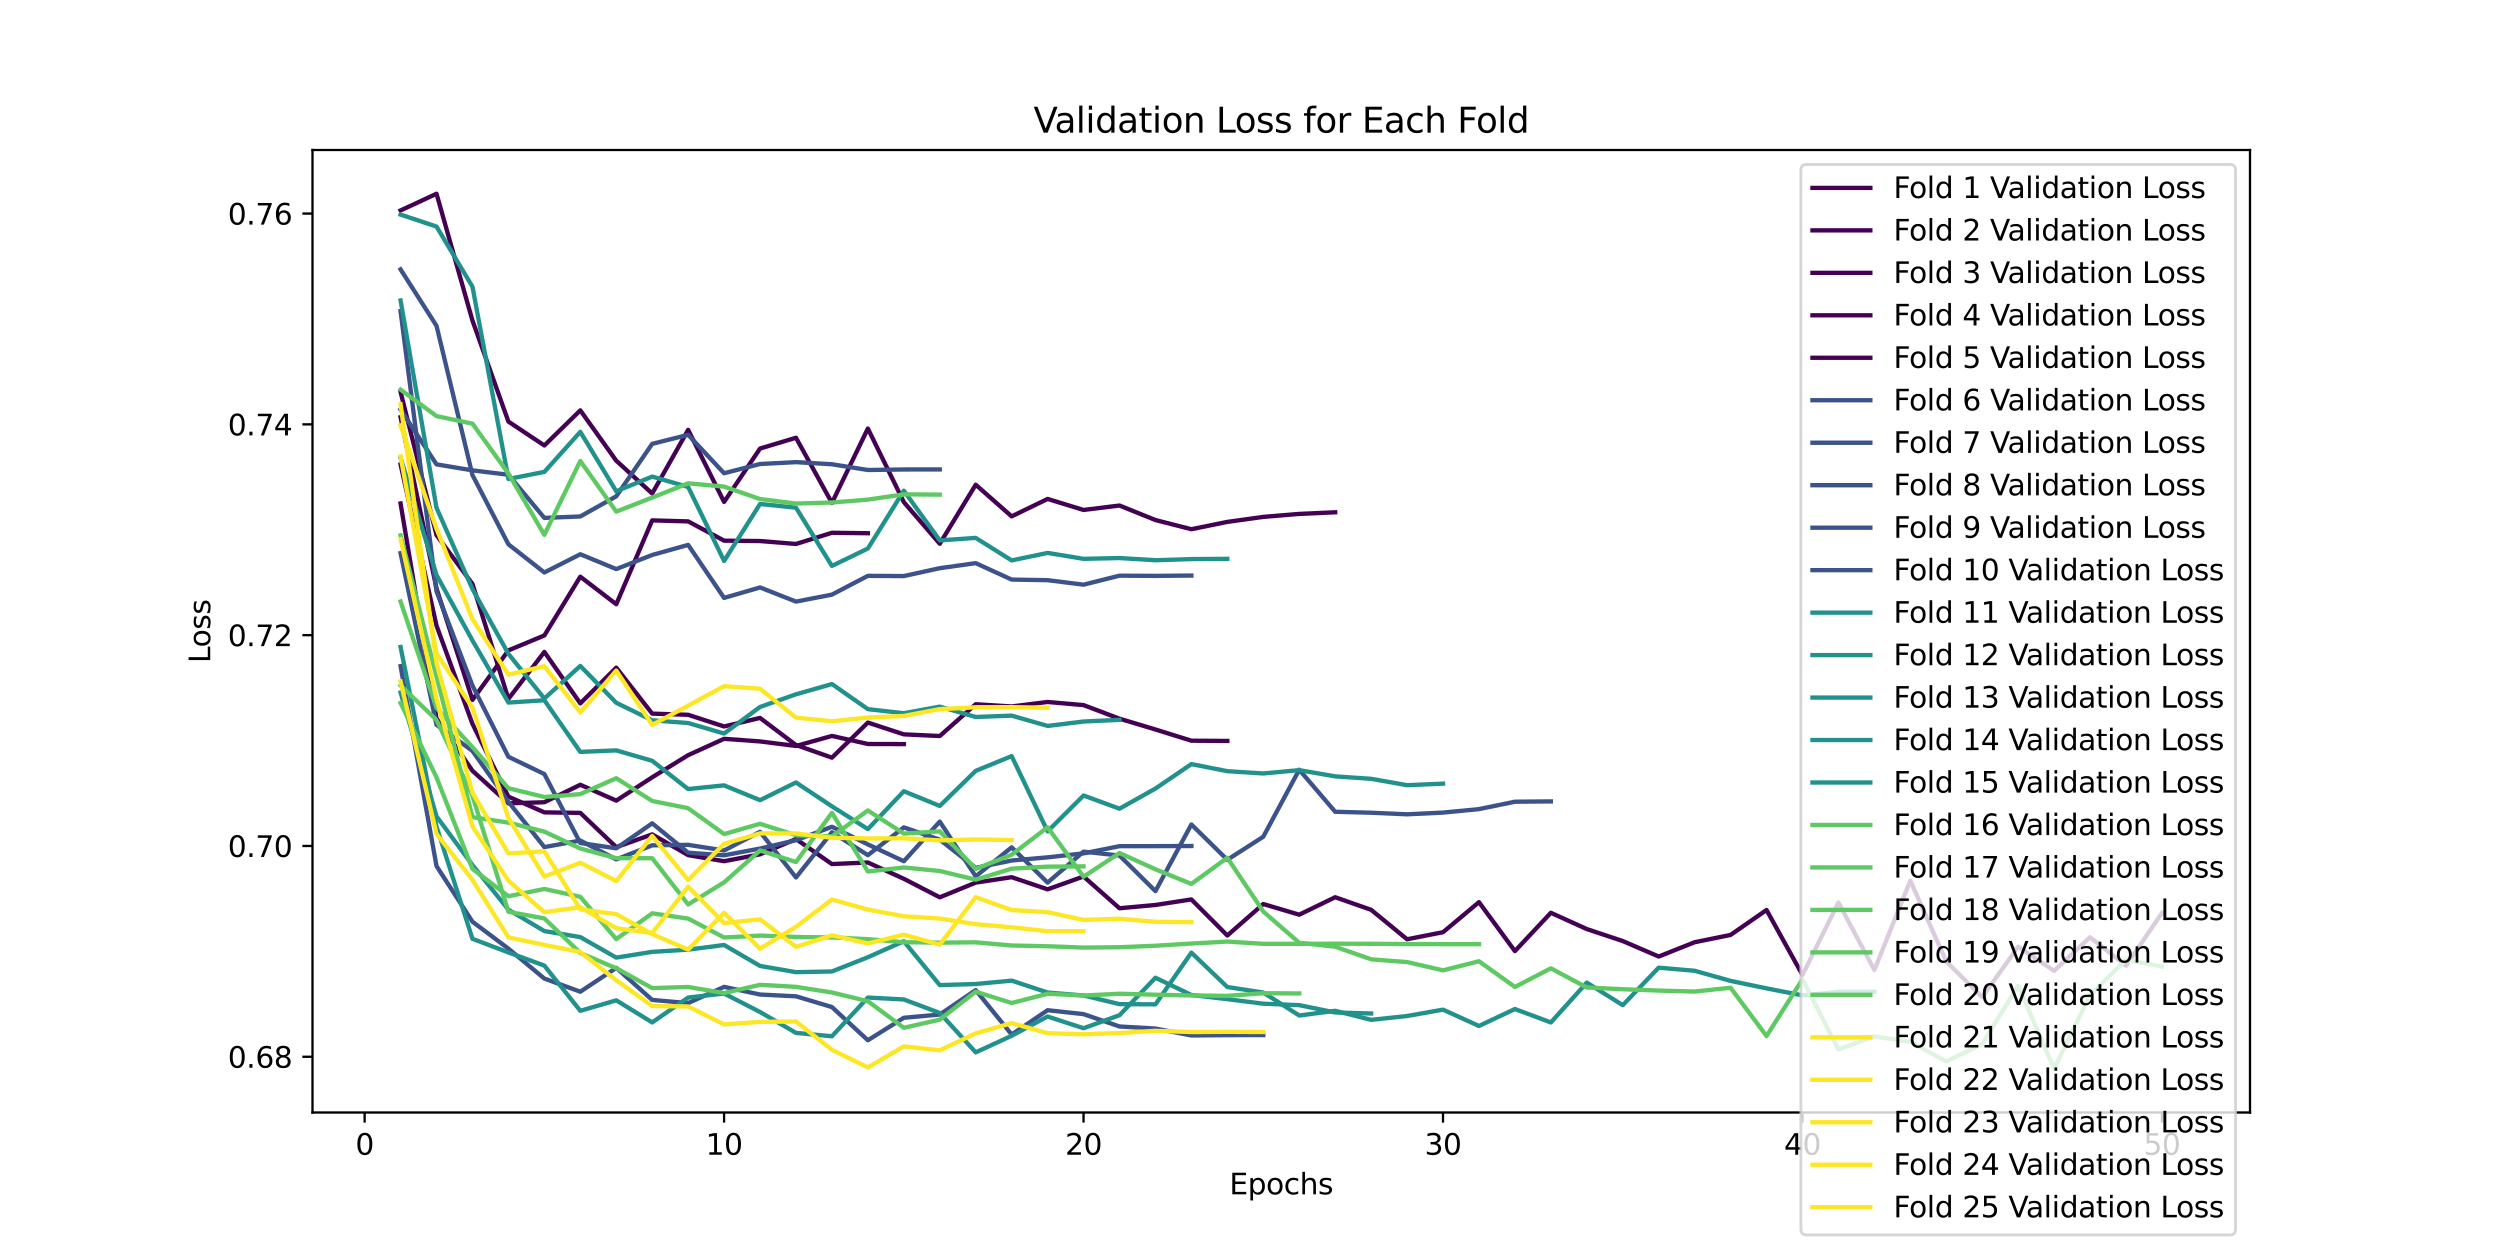 <?xml version="1.0" encoding="utf-8" standalone="no"?>
<!DOCTYPE svg PUBLIC "-//W3C//DTD SVG 1.1//EN"
  "http://www.w3.org/Graphics/SVG/1.1/DTD/svg11.dtd">
<svg xmlns:xlink="http://www.w3.org/1999/xlink" width="864pt" height="432pt" viewBox="0 0 864 432" xmlns="http://www.w3.org/2000/svg" version="1.1">
 <defs>
  <style type="text/css">*{stroke-linejoin: round; stroke-linecap: butt}</style>
 </defs>
 <g id="figure_1">
  <g id="patch_1">
   <path d="M 0 432 
L 864 432 
L 864 0 
L 0 0 
z
" style="fill: #ffffff"/>
  </g>
  <g id="axes_1">
   <g id="patch_2">
    <path d="M 108 384.48 
L 777.6 384.48 
L 777.6 51.84 
L 108 51.84 
z
" style="fill: #ffffff"/>
   </g>
   <g id="matplotlib.axis_1">
    <g id="xtick_1">
     <g id="line2d_1">
      <defs>
       <path id="m14c362b244" d="M 0 0 
L 0 3.5 
" style="stroke: #000000; stroke-width: 0.8"/>
      </defs>
      <g>
       <use xlink:href="#m14c362b244" x="126.013" y="384.48" style="stroke: #000000; stroke-width: 0.8"/>
      </g>
     </g>
     <g id="text_1">
      <!-- 0 -->
      <g transform="translate(122.832 399.078) scale(0.1 -0.1)">
       <defs>
        <path id="DejaVuSans-30" d="M 2034 4250 
Q 1547 4250 1301 3770 
Q 1056 3291 1056 2328 
Q 1056 1369 1301 889 
Q 1547 409 2034 409 
Q 2525 409 2770 889 
Q 3016 1369 3016 2328 
Q 3016 3291 2770 3770 
Q 2525 4250 2034 4250 
z
M 2034 4750 
Q 2819 4750 3233 4129 
Q 3647 3509 3647 2328 
Q 3647 1150 3233 529 
Q 2819 -91 2034 -91 
Q 1250 -91 836 529 
Q 422 1150 422 2328 
Q 422 3509 836 4129 
Q 1250 4750 2034 4750 
z
" transform="scale(0.016)"/>
       </defs>
       <use xlink:href="#DejaVuSans-30"/>
      </g>
     </g>
    </g>
    <g id="xtick_2">
     <g id="line2d_2">
      <g>
       <use xlink:href="#m14c362b244" x="250.243" y="384.48" style="stroke: #000000; stroke-width: 0.8"/>
      </g>
     </g>
     <g id="text_2">
      <!-- 10 -->
      <g transform="translate(243.881 399.078) scale(0.1 -0.1)">
       <defs>
        <path id="DejaVuSans-31" d="M 794 531 
L 1825 531 
L 1825 4091 
L 703 3866 
L 703 4441 
L 1819 4666 
L 2450 4666 
L 2450 531 
L 3481 531 
L 3481 0 
L 794 0 
L 794 531 
z
" transform="scale(0.016)"/>
       </defs>
       <use xlink:href="#DejaVuSans-31"/>
       <use xlink:href="#DejaVuSans-30" transform="translate(63.623 0)"/>
      </g>
     </g>
    </g>
    <g id="xtick_3">
     <g id="line2d_3">
      <g>
       <use xlink:href="#m14c362b244" x="374.473" y="384.48" style="stroke: #000000; stroke-width: 0.8"/>
      </g>
     </g>
     <g id="text_3">
      <!-- 20 -->
      <g transform="translate(368.111 399.078) scale(0.1 -0.1)">
       <defs>
        <path id="DejaVuSans-32" d="M 1228 531 
L 3431 531 
L 3431 0 
L 469 0 
L 469 531 
Q 828 903 1448 1529 
Q 2069 2156 2228 2338 
Q 2531 2678 2651 2914 
Q 2772 3150 2772 3378 
Q 2772 3750 2511 3984 
Q 2250 4219 1831 4219 
Q 1534 4219 1204 4116 
Q 875 4013 500 3803 
L 500 4441 
Q 881 4594 1212 4672 
Q 1544 4750 1819 4750 
Q 2544 4750 2975 4387 
Q 3406 4025 3406 3419 
Q 3406 3131 3298 2873 
Q 3191 2616 2906 2266 
Q 2828 2175 2409 1742 
Q 1991 1309 1228 531 
z
" transform="scale(0.016)"/>
       </defs>
       <use xlink:href="#DejaVuSans-32"/>
       <use xlink:href="#DejaVuSans-30" transform="translate(63.623 0)"/>
      </g>
     </g>
    </g>
    <g id="xtick_4">
     <g id="line2d_4">
      <g>
       <use xlink:href="#m14c362b244" x="498.704" y="384.48" style="stroke: #000000; stroke-width: 0.8"/>
      </g>
     </g>
     <g id="text_4">
      <!-- 30 -->
      <g transform="translate(492.341 399.078) scale(0.1 -0.1)">
       <defs>
        <path id="DejaVuSans-33" d="M 2597 2516 
Q 3050 2419 3304 2112 
Q 3559 1806 3559 1356 
Q 3559 666 3084 287 
Q 2609 -91 1734 -91 
Q 1441 -91 1130 -33 
Q 819 25 488 141 
L 488 750 
Q 750 597 1062 519 
Q 1375 441 1716 441 
Q 2309 441 2620 675 
Q 2931 909 2931 1356 
Q 2931 1769 2642 2001 
Q 2353 2234 1838 2234 
L 1294 2234 
L 1294 2753 
L 1863 2753 
Q 2328 2753 2575 2939 
Q 2822 3125 2822 3475 
Q 2822 3834 2567 4026 
Q 2313 4219 1838 4219 
Q 1578 4219 1281 4162 
Q 984 4106 628 3988 
L 628 4550 
Q 988 4650 1302 4700 
Q 1616 4750 1894 4750 
Q 2613 4750 3031 4423 
Q 3450 4097 3450 3541 
Q 3450 3153 3228 2886 
Q 3006 2619 2597 2516 
z
" transform="scale(0.016)"/>
       </defs>
       <use xlink:href="#DejaVuSans-33"/>
       <use xlink:href="#DejaVuSans-30" transform="translate(63.623 0)"/>
      </g>
     </g>
    </g>
    <g id="xtick_5">
     <g id="line2d_5">
      <g>
       <use xlink:href="#m14c362b244" x="622.934" y="384.48" style="stroke: #000000; stroke-width: 0.8"/>
      </g>
     </g>
     <g id="text_5">
      <!-- 40 -->
      <g transform="translate(616.571 399.078) scale(0.1 -0.1)">
       <defs>
        <path id="DejaVuSans-34" d="M 2419 4116 
L 825 1625 
L 2419 1625 
L 2419 4116 
z
M 2253 4666 
L 3047 4666 
L 3047 1625 
L 3713 1625 
L 3713 1100 
L 3047 1100 
L 3047 0 
L 2419 0 
L 2419 1100 
L 313 1100 
L 313 1709 
L 2253 4666 
z
" transform="scale(0.016)"/>
       </defs>
       <use xlink:href="#DejaVuSans-34"/>
       <use xlink:href="#DejaVuSans-30" transform="translate(63.623 0)"/>
      </g>
     </g>
    </g>
    <g id="xtick_6">
     <g id="line2d_6">
      <g>
       <use xlink:href="#m14c362b244" x="747.164" y="384.48" style="stroke: #000000; stroke-width: 0.8"/>
      </g>
     </g>
     <g id="text_6">
      <!-- 50 -->
      <g transform="translate(740.801 399.078) scale(0.1 -0.1)">
       <defs>
        <path id="DejaVuSans-35" d="M 691 4666 
L 3169 4666 
L 3169 4134 
L 1269 4134 
L 1269 2991 
Q 1406 3038 1543 3061 
Q 1681 3084 1819 3084 
Q 2600 3084 3056 2656 
Q 3513 2228 3513 1497 
Q 3513 744 3044 326 
Q 2575 -91 1722 -91 
Q 1428 -91 1123 -41 
Q 819 9 494 109 
L 494 744 
Q 775 591 1075 516 
Q 1375 441 1709 441 
Q 2250 441 2565 725 
Q 2881 1009 2881 1497 
Q 2881 1984 2565 2268 
Q 2250 2553 1709 2553 
Q 1456 2553 1204 2497 
Q 953 2441 691 2322 
L 691 4666 
z
" transform="scale(0.016)"/>
       </defs>
       <use xlink:href="#DejaVuSans-35"/>
       <use xlink:href="#DejaVuSans-30" transform="translate(63.623 0)"/>
      </g>
     </g>
    </g>
    <g id="text_7">
     <!-- Epochs -->
     <g transform="translate(424.884 412.757) scale(0.1 -0.1)">
      <defs>
       <path id="DejaVuSans-45" d="M 628 4666 
L 3578 4666 
L 3578 4134 
L 1259 4134 
L 1259 2753 
L 3481 2753 
L 3481 2222 
L 1259 2222 
L 1259 531 
L 3634 531 
L 3634 0 
L 628 0 
L 628 4666 
z
" transform="scale(0.016)"/>
       <path id="DejaVuSans-70" d="M 1159 525 
L 1159 -1331 
L 581 -1331 
L 581 3500 
L 1159 3500 
L 1159 2969 
Q 1341 3281 1617 3432 
Q 1894 3584 2278 3584 
Q 2916 3584 3314 3078 
Q 3713 2572 3713 1747 
Q 3713 922 3314 415 
Q 2916 -91 2278 -91 
Q 1894 -91 1617 61 
Q 1341 213 1159 525 
z
M 3116 1747 
Q 3116 2381 2855 2742 
Q 2594 3103 2138 3103 
Q 1681 3103 1420 2742 
Q 1159 2381 1159 1747 
Q 1159 1113 1420 752 
Q 1681 391 2138 391 
Q 2594 391 2855 752 
Q 3116 1113 3116 1747 
z
" transform="scale(0.016)"/>
       <path id="DejaVuSans-6f" d="M 1959 3097 
Q 1497 3097 1228 2736 
Q 959 2375 959 1747 
Q 959 1119 1226 758 
Q 1494 397 1959 397 
Q 2419 397 2687 759 
Q 2956 1122 2956 1747 
Q 2956 2369 2687 2733 
Q 2419 3097 1959 3097 
z
M 1959 3584 
Q 2709 3584 3137 3096 
Q 3566 2609 3566 1747 
Q 3566 888 3137 398 
Q 2709 -91 1959 -91 
Q 1206 -91 779 398 
Q 353 888 353 1747 
Q 353 2609 779 3096 
Q 1206 3584 1959 3584 
z
" transform="scale(0.016)"/>
       <path id="DejaVuSans-63" d="M 3122 3366 
L 3122 2828 
Q 2878 2963 2633 3030 
Q 2388 3097 2138 3097 
Q 1578 3097 1268 2742 
Q 959 2388 959 1747 
Q 959 1106 1268 751 
Q 1578 397 2138 397 
Q 2388 397 2633 464 
Q 2878 531 3122 666 
L 3122 134 
Q 2881 22 2623 -34 
Q 2366 -91 2075 -91 
Q 1284 -91 818 406 
Q 353 903 353 1747 
Q 353 2603 823 3093 
Q 1294 3584 2113 3584 
Q 2378 3584 2631 3529 
Q 2884 3475 3122 3366 
z
" transform="scale(0.016)"/>
       <path id="DejaVuSans-68" d="M 3513 2113 
L 3513 0 
L 2938 0 
L 2938 2094 
Q 2938 2591 2744 2837 
Q 2550 3084 2163 3084 
Q 1697 3084 1428 2787 
Q 1159 2491 1159 1978 
L 1159 0 
L 581 0 
L 581 4863 
L 1159 4863 
L 1159 2956 
Q 1366 3272 1645 3428 
Q 1925 3584 2291 3584 
Q 2894 3584 3203 3211 
Q 3513 2838 3513 2113 
z
" transform="scale(0.016)"/>
       <path id="DejaVuSans-73" d="M 2834 3397 
L 2834 2853 
Q 2591 2978 2328 3040 
Q 2066 3103 1784 3103 
Q 1356 3103 1142 2972 
Q 928 2841 928 2578 
Q 928 2378 1081 2264 
Q 1234 2150 1697 2047 
L 1894 2003 
Q 2506 1872 2764 1633 
Q 3022 1394 3022 966 
Q 3022 478 2636 193 
Q 2250 -91 1575 -91 
Q 1294 -91 989 -36 
Q 684 19 347 128 
L 347 722 
Q 666 556 975 473 
Q 1284 391 1588 391 
Q 1994 391 2212 530 
Q 2431 669 2431 922 
Q 2431 1156 2273 1281 
Q 2116 1406 1581 1522 
L 1381 1569 
Q 847 1681 609 1914 
Q 372 2147 372 2553 
Q 372 3047 722 3315 
Q 1072 3584 1716 3584 
Q 2034 3584 2315 3537 
Q 2597 3491 2834 3397 
z
" transform="scale(0.016)"/>
      </defs>
      <use xlink:href="#DejaVuSans-45"/>
      <use xlink:href="#DejaVuSans-70" transform="translate(63.184 0)"/>
      <use xlink:href="#DejaVuSans-6f" transform="translate(126.66 0)"/>
      <use xlink:href="#DejaVuSans-63" transform="translate(187.842 0)"/>
      <use xlink:href="#DejaVuSans-68" transform="translate(242.822 0)"/>
      <use xlink:href="#DejaVuSans-73" transform="translate(306.201 0)"/>
     </g>
    </g>
   </g>
   <g id="matplotlib.axis_2">
    <g id="ytick_1">
     <g id="line2d_7">
      <defs>
       <path id="m5cf5029ea1" d="M 0 0 
L -3.5 0 
" style="stroke: #000000; stroke-width: 0.8"/>
      </defs>
      <g>
       <use xlink:href="#m5cf5029ea1" x="108" y="365.211" style="stroke: #000000; stroke-width: 0.8"/>
      </g>
     </g>
     <g id="text_8">
      <!-- 0.68 -->
      <g transform="translate(78.734 369.011) scale(0.1 -0.1)">
       <defs>
        <path id="DejaVuSans-2e" d="M 684 794 
L 1344 794 
L 1344 0 
L 684 0 
L 684 794 
z
" transform="scale(0.016)"/>
        <path id="DejaVuSans-36" d="M 2113 2584 
Q 1688 2584 1439 2293 
Q 1191 2003 1191 1497 
Q 1191 994 1439 701 
Q 1688 409 2113 409 
Q 2538 409 2786 701 
Q 3034 994 3034 1497 
Q 3034 2003 2786 2293 
Q 2538 2584 2113 2584 
z
M 3366 4563 
L 3366 3988 
Q 3128 4100 2886 4159 
Q 2644 4219 2406 4219 
Q 1781 4219 1451 3797 
Q 1122 3375 1075 2522 
Q 1259 2794 1537 2939 
Q 1816 3084 2150 3084 
Q 2853 3084 3261 2657 
Q 3669 2231 3669 1497 
Q 3669 778 3244 343 
Q 2819 -91 2113 -91 
Q 1303 -91 875 529 
Q 447 1150 447 2328 
Q 447 3434 972 4092 
Q 1497 4750 2381 4750 
Q 2619 4750 2861 4703 
Q 3103 4656 3366 4563 
z
" transform="scale(0.016)"/>
        <path id="DejaVuSans-38" d="M 2034 2216 
Q 1584 2216 1326 1975 
Q 1069 1734 1069 1313 
Q 1069 891 1326 650 
Q 1584 409 2034 409 
Q 2484 409 2743 651 
Q 3003 894 3003 1313 
Q 3003 1734 2745 1975 
Q 2488 2216 2034 2216 
z
M 1403 2484 
Q 997 2584 770 2862 
Q 544 3141 544 3541 
Q 544 4100 942 4425 
Q 1341 4750 2034 4750 
Q 2731 4750 3128 4425 
Q 3525 4100 3525 3541 
Q 3525 3141 3298 2862 
Q 3072 2584 2669 2484 
Q 3125 2378 3379 2068 
Q 3634 1759 3634 1313 
Q 3634 634 3220 271 
Q 2806 -91 2034 -91 
Q 1263 -91 848 271 
Q 434 634 434 1313 
Q 434 1759 690 2068 
Q 947 2378 1403 2484 
z
M 1172 3481 
Q 1172 3119 1398 2916 
Q 1625 2713 2034 2713 
Q 2441 2713 2670 2916 
Q 2900 3119 2900 3481 
Q 2900 3844 2670 4047 
Q 2441 4250 2034 4250 
Q 1625 4250 1398 4047 
Q 1172 3844 1172 3481 
z
" transform="scale(0.016)"/>
       </defs>
       <use xlink:href="#DejaVuSans-30"/>
       <use xlink:href="#DejaVuSans-2e" transform="translate(63.623 0)"/>
       <use xlink:href="#DejaVuSans-36" transform="translate(95.41 0)"/>
       <use xlink:href="#DejaVuSans-38" transform="translate(159.033 0)"/>
      </g>
     </g>
    </g>
    <g id="ytick_2">
     <g id="line2d_8">
      <g>
       <use xlink:href="#m5cf5029ea1" x="108" y="292.362" style="stroke: #000000; stroke-width: 0.8"/>
      </g>
     </g>
     <g id="text_9">
      <!-- 0.70 -->
      <g transform="translate(78.734 296.161) scale(0.1 -0.1)">
       <defs>
        <path id="DejaVuSans-37" d="M 525 4666 
L 3525 4666 
L 3525 4397 
L 1831 0 
L 1172 0 
L 2766 4134 
L 525 4134 
L 525 4666 
z
" transform="scale(0.016)"/>
       </defs>
       <use xlink:href="#DejaVuSans-30"/>
       <use xlink:href="#DejaVuSans-2e" transform="translate(63.623 0)"/>
       <use xlink:href="#DejaVuSans-37" transform="translate(95.41 0)"/>
       <use xlink:href="#DejaVuSans-30" transform="translate(159.033 0)"/>
      </g>
     </g>
    </g>
    <g id="ytick_3">
     <g id="line2d_9">
      <g>
       <use xlink:href="#m5cf5029ea1" x="108" y="219.513" style="stroke: #000000; stroke-width: 0.8"/>
      </g>
     </g>
     <g id="text_10">
      <!-- 0.72 -->
      <g transform="translate(78.734 223.312) scale(0.1 -0.1)">
       <use xlink:href="#DejaVuSans-30"/>
       <use xlink:href="#DejaVuSans-2e" transform="translate(63.623 0)"/>
       <use xlink:href="#DejaVuSans-37" transform="translate(95.41 0)"/>
       <use xlink:href="#DejaVuSans-32" transform="translate(159.033 0)"/>
      </g>
     </g>
    </g>
    <g id="ytick_4">
     <g id="line2d_10">
      <g>
       <use xlink:href="#m5cf5029ea1" x="108" y="146.664" style="stroke: #000000; stroke-width: 0.8"/>
      </g>
     </g>
     <g id="text_11">
      <!-- 0.74 -->
      <g transform="translate(78.734 150.463) scale(0.1 -0.1)">
       <use xlink:href="#DejaVuSans-30"/>
       <use xlink:href="#DejaVuSans-2e" transform="translate(63.623 0)"/>
       <use xlink:href="#DejaVuSans-37" transform="translate(95.41 0)"/>
       <use xlink:href="#DejaVuSans-34" transform="translate(159.033 0)"/>
      </g>
     </g>
    </g>
    <g id="ytick_5">
     <g id="line2d_11">
      <g>
       <use xlink:href="#m5cf5029ea1" x="108" y="73.814" style="stroke: #000000; stroke-width: 0.8"/>
      </g>
     </g>
     <g id="text_12">
      <!-- 0.76 -->
      <g transform="translate(78.734 77.613) scale(0.1 -0.1)">
       <use xlink:href="#DejaVuSans-30"/>
       <use xlink:href="#DejaVuSans-2e" transform="translate(63.623 0)"/>
       <use xlink:href="#DejaVuSans-37" transform="translate(95.41 0)"/>
       <use xlink:href="#DejaVuSans-36" transform="translate(159.033 0)"/>
      </g>
     </g>
    </g>
    <g id="text_13">
     <!-- Loss -->
     <g transform="translate(72.655 229.127) rotate(-90) scale(0.1 -0.1)">
      <defs>
       <path id="DejaVuSans-4c" d="M 628 4666 
L 1259 4666 
L 1259 531 
L 3531 531 
L 3531 0 
L 628 0 
L 628 4666 
z
" transform="scale(0.016)"/>
      </defs>
      <use xlink:href="#DejaVuSans-4c"/>
      <use xlink:href="#DejaVuSans-6f" transform="translate(53.963 0)"/>
      <use xlink:href="#DejaVuSans-73" transform="translate(115.145 0)"/>
      <use xlink:href="#DejaVuSans-73" transform="translate(167.244 0)"/>
     </g>
    </g>
   </g>
   <g id="line2d_12">
    <path d="M 138.436 72.729 
L 150.859 66.96 
L 163.282 110.79 
L 175.705 145.702 
L 188.128 153.961 
L 200.551 141.821 
L 212.974 159.217 
L 225.397 170.564 
L 237.82 148.562 
L 250.243 173.463 
L 262.666 155.018 
L 275.089 151.288 
L 287.512 173.795 
L 299.935 148.1 
L 312.358 173.529 
L 324.781 187.92 
L 337.204 167.516 
L 349.627 178.46 
L 362.05 172.434 
L 374.473 176.241 
L 386.896 174.709 
L 399.319 179.726 
L 411.742 182.9 
L 424.165 180.367 
L 436.588 178.64 
L 449.012 177.607 
L 461.435 177.049 
" clip-path="url(#p6b3ee2feb7)" style="fill: none; stroke: #440154; stroke-width: 1.5; stroke-linecap: square"/>
   </g>
   <g id="line2d_13">
    <path d="M 138.436 174.01 
L 150.859 248.257 
L 163.282 266.383 
L 175.705 277.631 
L 188.128 277.256 
L 200.551 271.216 
L 212.974 276.695 
L 225.397 268.633 
L 237.82 260.983 
L 250.243 255.334 
L 262.666 256.236 
L 275.089 257.811 
L 287.512 254.335 
L 299.935 257.124 
L 312.358 257.158 
" clip-path="url(#p6b3ee2feb7)" style="fill: none; stroke: #440154; stroke-width: 1.5; stroke-linecap: square"/>
   </g>
   <g id="line2d_14">
    <path d="M 138.436 144.192 
L 150.859 203.391 
L 163.282 241.887 
L 175.705 224.77 
L 188.128 219.614 
L 200.551 199.308 
L 212.974 208.824 
L 225.397 179.844 
L 237.82 180.191 
L 250.243 186.852 
L 262.666 186.984 
L 275.089 187.997 
L 287.512 184.125 
L 299.935 184.285 
" clip-path="url(#p6b3ee2feb7)" style="fill: none; stroke: #440154; stroke-width: 1.5; stroke-linecap: square"/>
   </g>
   <g id="line2d_15">
    <path d="M 138.436 135.444 
L 150.859 184.958 
L 163.282 201.815 
L 175.705 241.532 
L 188.128 225.308 
L 200.551 243.095 
L 212.974 230.748 
L 225.397 246.627 
L 237.82 247.033 
L 250.243 251.064 
L 262.666 248.116 
L 275.089 257.482 
L 287.512 261.849 
L 299.935 249.72 
L 312.358 253.791 
L 324.781 254.369 
L 337.204 243.388 
L 349.627 244.152 
L 362.05 242.602 
L 374.473 243.686 
L 386.896 248.373 
L 399.319 252.109 
L 411.742 255.984 
L 424.165 256.067 
" clip-path="url(#p6b3ee2feb7)" style="fill: none; stroke: #440154; stroke-width: 1.5; stroke-linecap: square"/>
   </g>
   <g id="line2d_16">
    <path d="M 138.436 160.512 
L 150.859 216.212 
L 163.282 250.177 
L 175.705 275.317 
L 188.128 280.754 
L 200.551 280.934 
L 212.974 292.777 
L 225.397 288.356 
L 237.82 295.535 
L 250.243 297.636 
L 262.666 295.258 
L 275.089 289.963 
L 287.512 298.619 
L 299.935 298.076 
L 312.358 303.706 
L 324.781 310.111 
L 337.204 305.032 
L 349.627 303.155 
L 362.05 307.357 
L 374.473 302.917 
L 386.896 313.895 
L 399.319 312.759 
L 411.742 310.843 
L 424.165 323.307 
L 436.588 312.429 
L 449.012 316.118 
L 461.435 310.082 
L 473.858 314.429 
L 486.281 324.614 
L 498.704 322.171 
L 511.127 311.788 
L 523.55 328.702 
L 535.973 315.463 
L 548.396 321.09 
L 560.819 325.219 
L 573.242 330.577 
L 585.665 325.638 
L 598.088 323.113 
L 610.511 314.489 
L 622.934 336.96 
L 635.357 311.91 
L 647.78 335.247 
L 660.203 304.351 
L 672.626 332.278 
L 685.049 344.611 
L 697.472 327.168 
L 709.895 335.526 
L 722.318 323.915 
L 734.741 333.744 
L 747.164 315.542 
" clip-path="url(#p6b3ee2feb7)" style="fill: none; stroke: #440154; stroke-width: 1.5; stroke-linecap: square"/>
   </g>
   <g id="line2d_17">
    <path d="M 138.436 141.544 
L 150.859 160.481 
L 163.282 162.556 
L 175.705 164.068 
L 188.128 178.987 
L 200.551 178.488 
L 212.974 171.521 
L 225.397 153.394 
L 237.82 150.274 
L 250.243 163.549 
L 262.666 160.357 
L 275.089 159.714 
L 287.512 160.45 
L 299.935 162.431 
L 312.358 162.25 
L 324.781 162.228 
" clip-path="url(#p6b3ee2feb7)" style="fill: none; stroke: #3b528b; stroke-width: 1.5; stroke-linecap: square"/>
   </g>
   <g id="line2d_18">
    <path d="M 138.436 107.532 
L 150.859 204.362 
L 163.282 236.939 
L 175.705 261.549 
L 188.128 267.512 
L 200.551 291.342 
L 212.974 293.178 
L 225.397 284.537 
L 237.82 294.69 
L 250.243 295.598 
L 262.666 293.262 
L 275.089 290.38 
L 287.512 285.738 
L 299.935 291.831 
L 312.358 297.64 
L 324.781 283.944 
L 337.204 302.864 
L 349.627 292.836 
L 362.05 305.031 
L 374.473 294.335 
L 386.896 295.67 
L 399.319 307.973 
L 411.742 284.942 
L 424.165 297.142 
L 436.588 289.17 
L 449.012 266.016 
L 461.435 280.542 
L 473.858 280.881 
L 486.281 281.427 
L 498.704 280.829 
L 511.127 279.63 
L 523.55 277.068 
L 535.973 276.966 
" clip-path="url(#p6b3ee2feb7)" style="fill: none; stroke: #3b528b; stroke-width: 1.5; stroke-linecap: square"/>
   </g>
   <g id="line2d_19">
    <path d="M 138.436 93.101 
L 150.859 112.604 
L 163.282 164.173 
L 175.705 188.11 
L 188.128 197.851 
L 200.551 191.546 
L 212.974 196.672 
L 225.397 191.79 
L 237.82 188.315 
L 250.243 206.634 
L 262.666 203.027 
L 275.089 207.909 
L 287.512 205.506 
L 299.935 199.011 
L 312.358 199.093 
L 324.781 196.365 
L 337.204 194.622 
L 349.627 200.299 
L 362.05 200.509 
L 374.473 202.062 
L 386.896 198.955 
L 399.319 199.024 
L 411.742 198.91 
" clip-path="url(#p6b3ee2feb7)" style="fill: none; stroke: #3b528b; stroke-width: 1.5; stroke-linecap: square"/>
   </g>
   <g id="line2d_20">
    <path d="M 138.436 191.17 
L 150.859 250.509 
L 163.282 259.52 
L 175.705 277.11 
L 188.128 292.751 
L 200.551 290.49 
L 212.974 297.005 
L 225.397 292.14 
L 237.82 291.976 
L 250.243 293.936 
L 262.666 287.474 
L 275.089 303.247 
L 287.512 287.634 
L 299.935 295.545 
L 312.358 285.945 
L 324.781 290.191 
L 337.204 299.933 
L 349.627 297.391 
L 362.05 296.297 
L 374.473 294.92 
L 386.896 292.44 
L 399.319 292.428 
L 411.742 292.376 
" clip-path="url(#p6b3ee2feb7)" style="fill: none; stroke: #3b528b; stroke-width: 1.5; stroke-linecap: square"/>
   </g>
   <g id="line2d_21">
    <path d="M 138.436 230.234 
L 150.859 299.304 
L 163.282 318.553 
L 175.705 327.857 
L 188.128 338.196 
L 200.551 342.736 
L 212.974 334.497 
L 225.397 345.576 
L 237.82 346.667 
L 250.243 341.062 
L 262.666 343.709 
L 275.089 344.323 
L 287.512 348.039 
L 299.935 359.516 
L 312.358 351.741 
L 324.781 350.621 
L 337.204 342.185 
L 349.627 357.524 
L 362.05 349.126 
L 374.473 350.484 
L 386.896 354.754 
L 399.319 355.47 
L 411.742 357.855 
L 424.165 357.745 
L 436.588 357.727 
" clip-path="url(#p6b3ee2feb7)" style="fill: none; stroke: #3b528b; stroke-width: 1.5; stroke-linecap: square"/>
   </g>
   <g id="line2d_22">
    <path d="M 138.436 103.824 
L 150.859 175.505 
L 163.282 203.569 
L 175.705 225.97 
L 188.128 241.412 
L 200.551 230.14 
L 212.974 242.88 
L 225.397 248.945 
L 237.82 249.88 
L 250.243 253.511 
L 262.666 244.326 
L 275.089 239.952 
L 287.512 236.412 
L 299.935 245.083 
L 312.358 246.486 
L 324.781 244.211 
L 337.204 247.789 
L 349.627 247.319 
L 362.05 250.882 
L 374.473 249.356 
L 386.896 248.782 
" clip-path="url(#p6b3ee2feb7)" style="fill: none; stroke: #21918c; stroke-width: 1.5; stroke-linecap: square"/>
   </g>
   <g id="line2d_23">
    <path d="M 138.436 158.273 
L 150.859 198.72 
L 163.282 221.356 
L 175.705 242.806 
L 188.128 242.012 
L 200.551 259.861 
L 212.974 259.332 
L 225.397 262.931 
L 237.82 272.696 
L 250.243 271.42 
L 262.666 276.538 
L 275.089 270.414 
L 287.512 278.673 
L 299.935 286.538 
L 312.358 273.454 
L 324.781 278.525 
L 337.204 266.414 
L 349.627 261.309 
L 362.05 287.322 
L 374.473 274.922 
L 386.896 279.485 
L 399.319 272.524 
L 411.742 264.072 
L 424.165 266.516 
L 436.588 267.311 
L 449.012 266.158 
L 461.435 268.311 
L 473.858 269.157 
L 486.281 271.361 
L 498.704 270.833 
" clip-path="url(#p6b3ee2feb7)" style="fill: none; stroke: #21918c; stroke-width: 1.5; stroke-linecap: square"/>
   </g>
   <g id="line2d_24">
    <path d="M 138.436 223.606 
L 150.859 285.68 
L 163.282 324.453 
L 175.705 329.172 
L 188.128 333.713 
L 200.551 349.335 
L 212.974 345.712 
L 225.397 353.352 
L 237.82 344.749 
L 250.243 343.358 
L 262.666 349.747 
L 275.089 356.964 
L 287.512 358.135 
L 299.935 344.751 
L 312.358 345.418 
L 324.781 350.071 
L 337.204 363.695 
L 349.627 357.961 
L 362.05 351.306 
L 374.473 355.361 
L 386.896 350.858 
L 399.319 337.907 
L 411.742 343.869 
L 424.165 345.307 
L 436.588 346.881 
L 449.012 347.382 
L 461.435 349.913 
L 473.858 350.261 
" clip-path="url(#p6b3ee2feb7)" style="fill: none; stroke: #21918c; stroke-width: 1.5; stroke-linecap: square"/>
   </g>
   <g id="line2d_25">
    <path d="M 138.436 239.327 
L 150.859 282.123 
L 163.282 298.959 
L 175.705 314.388 
L 188.128 321.775 
L 200.551 323.855 
L 212.974 330.947 
L 225.397 328.963 
L 237.82 328.197 
L 250.243 326.591 
L 262.666 333.823 
L 275.089 335.976 
L 287.512 335.737 
L 299.935 330.821 
L 312.358 325.295 
L 324.781 340.454 
L 337.204 340.077 
L 349.627 338.901 
L 362.05 343.011 
L 374.473 344.044 
L 386.896 347.037 
L 399.319 347.102 
L 411.742 329.232 
L 424.165 341.114 
L 436.588 343.015 
L 449.012 350.955 
L 461.435 349.331 
L 473.858 352.46 
L 486.281 351.134 
L 498.704 348.935 
L 511.127 354.576 
L 523.55 348.716 
L 535.973 353.358 
L 548.396 339.591 
L 560.819 347.38 
L 573.242 334.422 
L 585.665 335.495 
L 598.088 338.995 
L 610.511 341.575 
L 622.934 344.009 
L 635.357 342.766 
L 647.78 342.762 
" clip-path="url(#p6b3ee2feb7)" style="fill: none; stroke: #21918c; stroke-width: 1.5; stroke-linecap: square"/>
   </g>
   <g id="line2d_26">
    <path d="M 138.436 74.163 
L 150.859 78.308 
L 163.282 99.085 
L 175.705 165.53 
L 188.128 163.086 
L 200.551 149.247 
L 212.974 169.793 
L 225.397 164.706 
L 237.82 168.291 
L 250.243 193.856 
L 262.666 174.175 
L 275.089 175.444 
L 287.512 195.587 
L 299.935 189.566 
L 312.358 169.59 
L 324.781 186.756 
L 337.204 185.897 
L 349.627 193.683 
L 362.05 191.087 
L 374.473 193.134 
L 386.896 192.859 
L 399.319 193.617 
L 411.742 193.219 
L 424.165 193.136 
" clip-path="url(#p6b3ee2feb7)" style="fill: none; stroke: #21918c; stroke-width: 1.5; stroke-linecap: square"/>
   </g>
   <g id="line2d_27">
    <path d="M 138.436 134.667 
L 150.859 143.81 
L 163.282 146.411 
L 175.705 163.648 
L 188.128 184.834 
L 200.551 159.322 
L 212.974 176.808 
L 225.397 171.96 
L 237.82 167.039 
L 250.243 168.174 
L 262.666 172.467 
L 275.089 174.027 
L 287.512 173.666 
L 299.935 172.673 
L 312.358 170.845 
L 324.781 170.945 
" clip-path="url(#p6b3ee2feb7)" style="fill: none; stroke: #5ec962; stroke-width: 1.5; stroke-linecap: square"/>
   </g>
   <g id="line2d_28">
    <path d="M 138.436 207.875 
L 150.859 244.69 
L 163.282 258.21 
L 175.705 272.419 
L 188.128 275.434 
L 200.551 274.448 
L 212.974 268.95 
L 225.397 276.813 
L 237.82 279.326 
L 250.243 288.254 
L 262.666 284.701 
L 275.089 288.668 
L 287.512 289.061 
L 299.935 280.104 
L 312.358 288.084 
L 324.781 287.327 
L 337.204 300.3 
L 349.627 295.38 
L 362.05 285.916 
L 374.473 302.986 
L 386.896 294.805 
L 399.319 300.425 
L 411.742 305.483 
L 424.165 296.444 
L 436.588 315.031 
L 449.012 325.834 
L 461.435 327.182 
L 473.858 331.544 
L 486.281 332.492 
L 498.704 335.354 
L 511.127 332.203 
L 523.55 341.09 
L 535.973 334.656 
L 548.396 341.282 
L 560.819 341.88 
L 573.242 342.342 
L 585.665 342.68 
L 598.088 341.363 
L 610.511 358.059 
L 622.934 338.445 
L 635.357 362.693 
L 647.78 358.185 
L 660.203 360.056 
L 672.626 366.84 
L 685.049 360.829 
L 697.472 340.656 
L 709.895 369.36 
L 722.318 343.912 
L 734.741 331.676 
L 747.164 334.055 
" clip-path="url(#p6b3ee2feb7)" style="fill: none; stroke: #5ec962; stroke-width: 1.5; stroke-linecap: square"/>
   </g>
   <g id="line2d_29">
    <path d="M 138.436 185.023 
L 150.859 233.847 
L 163.282 282.385 
L 175.705 284.305 
L 188.128 287.413 
L 200.551 293.256 
L 212.974 296.589 
L 225.397 296.597 
L 237.82 312.576 
L 250.243 304.939 
L 262.666 293.937 
L 275.089 297.918 
L 287.512 280.921 
L 299.935 301.182 
L 312.358 299.795 
L 324.781 301.014 
L 337.204 304.01 
L 349.627 300.207 
L 362.05 299.508 
L 374.473 299.423 
" clip-path="url(#p6b3ee2feb7)" style="fill: none; stroke: #5ec962; stroke-width: 1.5; stroke-linecap: square"/>
   </g>
   <g id="line2d_30">
    <path d="M 138.436 242.948 
L 150.859 268.67 
L 163.282 300.295 
L 175.705 309.733 
L 188.128 307.22 
L 200.551 309.941 
L 212.974 324.558 
L 225.397 315.642 
L 237.82 317.466 
L 250.243 323.995 
L 262.666 323.331 
L 275.089 323.819 
L 287.512 323.966 
L 299.935 324.574 
L 312.358 325.628 
L 324.781 325.78 
L 337.204 325.665 
L 349.627 326.763 
L 362.05 327.021 
L 374.473 327.488 
L 386.896 327.37 
L 399.319 326.845 
L 411.742 326.092 
L 424.165 325.408 
L 436.588 326.182 
L 449.012 326.184 
L 461.435 326.147 
L 473.858 326.177 
L 486.281 326.272 
L 498.704 326.293 
L 511.127 326.297 
" clip-path="url(#p6b3ee2feb7)" style="fill: none; stroke: #5ec962; stroke-width: 1.5; stroke-linecap: square"/>
   </g>
   <g id="line2d_31">
    <path d="M 138.436 236.911 
L 150.859 248.819 
L 163.282 275.052 
L 175.705 315.109 
L 188.128 317.418 
L 200.551 329.347 
L 212.974 334.637 
L 225.397 341.482 
L 237.82 341.098 
L 250.243 343.212 
L 262.666 340.355 
L 275.089 341.055 
L 287.512 343.008 
L 299.935 346.012 
L 312.358 355.205 
L 324.781 352.37 
L 337.204 342.71 
L 349.627 346.642 
L 362.05 343.446 
L 374.473 344.048 
L 386.896 343.441 
L 399.319 343.768 
L 411.742 344.032 
L 424.165 344.161 
L 436.588 343.261 
L 449.012 343.335 
" clip-path="url(#p6b3ee2feb7)" style="fill: none; stroke: #5ec962; stroke-width: 1.5; stroke-linecap: square"/>
   </g>
   <g id="line2d_32">
    <path d="M 138.436 147.022 
L 150.859 182.706 
L 163.282 214.003 
L 175.705 233.161 
L 188.128 230.24 
L 200.551 246.202 
L 212.974 231.763 
L 225.397 250.538 
L 237.82 243.861 
L 250.243 237.143 
L 262.666 238.022 
L 275.089 248.01 
L 287.512 249.269 
L 299.935 247.973 
L 312.358 247.431 
L 324.781 245.076 
L 337.204 244.432 
L 349.627 244.394 
L 362.05 244.596 
" clip-path="url(#p6b3ee2feb7)" style="fill: none; stroke: #fde725; stroke-width: 1.5; stroke-linecap: square"/>
   </g>
   <g id="line2d_33">
    <path d="M 138.436 235.531 
L 150.859 288.21 
L 163.282 304.097 
L 175.705 323.962 
L 188.128 326.559 
L 200.551 329.016 
L 212.974 338.78 
L 225.397 347.681 
L 237.82 347.842 
L 250.243 354.045 
L 262.666 353.151 
L 275.089 353.038 
L 287.512 362.809 
L 299.935 368.905 
L 312.358 361.63 
L 324.781 362.982 
L 337.204 357.134 
L 349.627 353.582 
L 362.05 357.074 
L 374.473 357.453 
L 386.896 356.993 
L 399.319 356.251 
L 411.742 356.678 
L 424.165 356.599 
L 436.588 356.661 
" clip-path="url(#p6b3ee2feb7)" style="fill: none; stroke: #fde725; stroke-width: 1.5; stroke-linecap: square"/>
   </g>
   <g id="line2d_34">
    <path d="M 138.436 139.731 
L 150.859 229.115 
L 163.282 273.96 
L 175.705 294.943 
L 188.128 294.198 
L 200.551 314.288 
L 212.974 315.929 
L 225.397 322.825 
L 237.82 328.186 
L 250.243 315.462 
L 262.666 327.861 
L 275.089 320.309 
L 287.512 310.885 
L 299.935 314.346 
L 312.358 316.658 
L 324.781 317.447 
L 337.204 319.4 
L 349.627 320.476 
L 362.05 321.822 
L 374.473 321.818 
" clip-path="url(#p6b3ee2feb7)" style="fill: none; stroke: #fde725; stroke-width: 1.5; stroke-linecap: square"/>
   </g>
   <g id="line2d_35">
    <path d="M 138.436 186.333 
L 150.859 241.538 
L 163.282 285.623 
L 175.705 304.344 
L 188.128 315.268 
L 200.551 313.511 
L 212.974 320.792 
L 225.397 322.452 
L 237.82 306.438 
L 250.243 319.03 
L 262.666 317.711 
L 275.089 327.226 
L 287.512 323.246 
L 299.935 326.061 
L 312.358 323.006 
L 324.781 326.483 
L 337.204 310.072 
L 349.627 314.515 
L 362.05 315.231 
L 374.473 317.918 
L 386.896 317.507 
L 399.319 318.56 
L 411.742 318.697 
" clip-path="url(#p6b3ee2feb7)" style="fill: none; stroke: #fde725; stroke-width: 1.5; stroke-linecap: square"/>
   </g>
   <g id="line2d_36">
    <path d="M 138.436 157.732 
L 150.859 225.806 
L 163.282 244.55 
L 175.705 282.707 
L 188.128 302.943 
L 200.551 298.157 
L 212.974 304.494 
L 225.397 288.901 
L 237.82 304.13 
L 250.243 291.612 
L 262.666 288.016 
L 275.089 288.046 
L 287.512 289.528 
L 299.935 289.76 
L 312.358 289.721 
L 324.781 290.446 
L 337.204 290.109 
L 349.627 290.325 
" clip-path="url(#p6b3ee2feb7)" style="fill: none; stroke: #fde725; stroke-width: 1.5; stroke-linecap: square"/>
   </g>
   <g id="patch_3">
    <path d="M 108 384.48 
L 108 51.84 
" style="fill: none; stroke: #000000; stroke-width: 0.8; stroke-linejoin: miter; stroke-linecap: square"/>
   </g>
   <g id="patch_4">
    <path d="M 777.6 384.48 
L 777.6 51.84 
" style="fill: none; stroke: #000000; stroke-width: 0.8; stroke-linejoin: miter; stroke-linecap: square"/>
   </g>
   <g id="patch_5">
    <path d="M 108 384.48 
L 777.6 384.48 
" style="fill: none; stroke: #000000; stroke-width: 0.8; stroke-linejoin: miter; stroke-linecap: square"/>
   </g>
   <g id="patch_6">
    <path d="M 108 51.84 
L 777.6 51.84 
" style="fill: none; stroke: #000000; stroke-width: 0.8; stroke-linejoin: miter; stroke-linecap: square"/>
   </g>
   <g id="text_14">
    <!-- Validation Loss for Each Fold -->
    <g transform="translate(357.183 45.84) scale(0.12 -0.12)">
     <defs>
      <path id="DejaVuSans-56" d="M 1831 0 
L 50 4666 
L 709 4666 
L 2188 738 
L 3669 4666 
L 4325 4666 
L 2547 0 
L 1831 0 
z
" transform="scale(0.016)"/>
      <path id="DejaVuSans-61" d="M 2194 1759 
Q 1497 1759 1228 1600 
Q 959 1441 959 1056 
Q 959 750 1161 570 
Q 1363 391 1709 391 
Q 2188 391 2477 730 
Q 2766 1069 2766 1631 
L 2766 1759 
L 2194 1759 
z
M 3341 1997 
L 3341 0 
L 2766 0 
L 2766 531 
Q 2569 213 2275 61 
Q 1981 -91 1556 -91 
Q 1019 -91 701 211 
Q 384 513 384 1019 
Q 384 1609 779 1909 
Q 1175 2209 1959 2209 
L 2766 2209 
L 2766 2266 
Q 2766 2663 2505 2880 
Q 2244 3097 1772 3097 
Q 1472 3097 1187 3025 
Q 903 2953 641 2809 
L 641 3341 
Q 956 3463 1253 3523 
Q 1550 3584 1831 3584 
Q 2591 3584 2966 3190 
Q 3341 2797 3341 1997 
z
" transform="scale(0.016)"/>
      <path id="DejaVuSans-6c" d="M 603 4863 
L 1178 4863 
L 1178 0 
L 603 0 
L 603 4863 
z
" transform="scale(0.016)"/>
      <path id="DejaVuSans-69" d="M 603 3500 
L 1178 3500 
L 1178 0 
L 603 0 
L 603 3500 
z
M 603 4863 
L 1178 4863 
L 1178 4134 
L 603 4134 
L 603 4863 
z
" transform="scale(0.016)"/>
      <path id="DejaVuSans-64" d="M 2906 2969 
L 2906 4863 
L 3481 4863 
L 3481 0 
L 2906 0 
L 2906 525 
Q 2725 213 2448 61 
Q 2172 -91 1784 -91 
Q 1150 -91 751 415 
Q 353 922 353 1747 
Q 353 2572 751 3078 
Q 1150 3584 1784 3584 
Q 2172 3584 2448 3432 
Q 2725 3281 2906 2969 
z
M 947 1747 
Q 947 1113 1208 752 
Q 1469 391 1925 391 
Q 2381 391 2643 752 
Q 2906 1113 2906 1747 
Q 2906 2381 2643 2742 
Q 2381 3103 1925 3103 
Q 1469 3103 1208 2742 
Q 947 2381 947 1747 
z
" transform="scale(0.016)"/>
      <path id="DejaVuSans-74" d="M 1172 4494 
L 1172 3500 
L 2356 3500 
L 2356 3053 
L 1172 3053 
L 1172 1153 
Q 1172 725 1289 603 
Q 1406 481 1766 481 
L 2356 481 
L 2356 0 
L 1766 0 
Q 1100 0 847 248 
Q 594 497 594 1153 
L 594 3053 
L 172 3053 
L 172 3500 
L 594 3500 
L 594 4494 
L 1172 4494 
z
" transform="scale(0.016)"/>
      <path id="DejaVuSans-6e" d="M 3513 2113 
L 3513 0 
L 2938 0 
L 2938 2094 
Q 2938 2591 2744 2837 
Q 2550 3084 2163 3084 
Q 1697 3084 1428 2787 
Q 1159 2491 1159 1978 
L 1159 0 
L 581 0 
L 581 3500 
L 1159 3500 
L 1159 2956 
Q 1366 3272 1645 3428 
Q 1925 3584 2291 3584 
Q 2894 3584 3203 3211 
Q 3513 2838 3513 2113 
z
" transform="scale(0.016)"/>
      <path id="DejaVuSans-20" transform="scale(0.016)"/>
      <path id="DejaVuSans-66" d="M 2375 4863 
L 2375 4384 
L 1825 4384 
Q 1516 4384 1395 4259 
Q 1275 4134 1275 3809 
L 1275 3500 
L 2222 3500 
L 2222 3053 
L 1275 3053 
L 1275 0 
L 697 0 
L 697 3053 
L 147 3053 
L 147 3500 
L 697 3500 
L 697 3744 
Q 697 4328 969 4595 
Q 1241 4863 1831 4863 
L 2375 4863 
z
" transform="scale(0.016)"/>
      <path id="DejaVuSans-72" d="M 2631 2963 
Q 2534 3019 2420 3045 
Q 2306 3072 2169 3072 
Q 1681 3072 1420 2755 
Q 1159 2438 1159 1844 
L 1159 0 
L 581 0 
L 581 3500 
L 1159 3500 
L 1159 2956 
Q 1341 3275 1631 3429 
Q 1922 3584 2338 3584 
Q 2397 3584 2469 3576 
Q 2541 3569 2628 3553 
L 2631 2963 
z
" transform="scale(0.016)"/>
      <path id="DejaVuSans-46" d="M 628 4666 
L 3309 4666 
L 3309 4134 
L 1259 4134 
L 1259 2759 
L 3109 2759 
L 3109 2228 
L 1259 2228 
L 1259 0 
L 628 0 
L 628 4666 
z
" transform="scale(0.016)"/>
     </defs>
     <use xlink:href="#DejaVuSans-56"/>
     <use xlink:href="#DejaVuSans-61" transform="translate(60.658 0)"/>
     <use xlink:href="#DejaVuSans-6c" transform="translate(121.938 0)"/>
     <use xlink:href="#DejaVuSans-69" transform="translate(149.721 0)"/>
     <use xlink:href="#DejaVuSans-64" transform="translate(177.504 0)"/>
     <use xlink:href="#DejaVuSans-61" transform="translate(240.98 0)"/>
     <use xlink:href="#DejaVuSans-74" transform="translate(302.26 0)"/>
     <use xlink:href="#DejaVuSans-69" transform="translate(341.469 0)"/>
     <use xlink:href="#DejaVuSans-6f" transform="translate(369.252 0)"/>
     <use xlink:href="#DejaVuSans-6e" transform="translate(430.434 0)"/>
     <use xlink:href="#DejaVuSans-20" transform="translate(493.812 0)"/>
     <use xlink:href="#DejaVuSans-4c" transform="translate(525.6 0)"/>
     <use xlink:href="#DejaVuSans-6f" transform="translate(579.562 0)"/>
     <use xlink:href="#DejaVuSans-73" transform="translate(640.744 0)"/>
     <use xlink:href="#DejaVuSans-73" transform="translate(692.844 0)"/>
     <use xlink:href="#DejaVuSans-20" transform="translate(744.943 0)"/>
     <use xlink:href="#DejaVuSans-66" transform="translate(776.73 0)"/>
     <use xlink:href="#DejaVuSans-6f" transform="translate(811.936 0)"/>
     <use xlink:href="#DejaVuSans-72" transform="translate(873.117 0)"/>
     <use xlink:href="#DejaVuSans-20" transform="translate(914.23 0)"/>
     <use xlink:href="#DejaVuSans-45" transform="translate(946.018 0)"/>
     <use xlink:href="#DejaVuSans-61" transform="translate(1009.201 0)"/>
     <use xlink:href="#DejaVuSans-63" transform="translate(1070.48 0)"/>
     <use xlink:href="#DejaVuSans-68" transform="translate(1125.461 0)"/>
     <use xlink:href="#DejaVuSans-20" transform="translate(1188.84 0)"/>
     <use xlink:href="#DejaVuSans-46" transform="translate(1220.627 0)"/>
     <use xlink:href="#DejaVuSans-6f" transform="translate(1274.521 0)"/>
     <use xlink:href="#DejaVuSans-6c" transform="translate(1335.703 0)"/>
     <use xlink:href="#DejaVuSans-64" transform="translate(1363.486 0)"/>
    </g>
   </g>
   <g id="legend_1">
    <g id="patch_7">
     <path d="M 624.391 426.793 
L 770.6 426.793 
Q 772.6 426.793 772.6 424.793 
L 772.6 58.84 
Q 772.6 56.84 770.6 56.84 
L 624.391 56.84 
Q 622.391 56.84 622.391 58.84 
L 622.391 424.793 
Q 622.391 426.793 624.391 426.793 
z
" style="fill: #ffffff; opacity: 0.8; stroke: #cccccc; stroke-linejoin: miter"/>
    </g>
    <g id="line2d_37">
     <path d="M 626.391 64.938 
L 636.391 64.938 
L 646.391 64.938 
" style="fill: none; stroke: #440154; stroke-width: 1.5; stroke-linecap: square"/>
    </g>
    <g id="text_15">
     <!-- Fold 1 Validation Loss -->
     <g transform="translate(654.391 68.438) scale(0.1 -0.1)">
      <use xlink:href="#DejaVuSans-46"/>
      <use xlink:href="#DejaVuSans-6f" transform="translate(53.895 0)"/>
      <use xlink:href="#DejaVuSans-6c" transform="translate(115.076 0)"/>
      <use xlink:href="#DejaVuSans-64" transform="translate(142.859 0)"/>
      <use xlink:href="#DejaVuSans-20" transform="translate(206.336 0)"/>
      <use xlink:href="#DejaVuSans-31" transform="translate(238.123 0)"/>
      <use xlink:href="#DejaVuSans-20" transform="translate(301.746 0)"/>
      <use xlink:href="#DejaVuSans-56" transform="translate(333.533 0)"/>
      <use xlink:href="#DejaVuSans-61" transform="translate(394.191 0)"/>
      <use xlink:href="#DejaVuSans-6c" transform="translate(455.471 0)"/>
      <use xlink:href="#DejaVuSans-69" transform="translate(483.254 0)"/>
      <use xlink:href="#DejaVuSans-64" transform="translate(511.037 0)"/>
      <use xlink:href="#DejaVuSans-61" transform="translate(574.514 0)"/>
      <use xlink:href="#DejaVuSans-74" transform="translate(635.793 0)"/>
      <use xlink:href="#DejaVuSans-69" transform="translate(675.002 0)"/>
      <use xlink:href="#DejaVuSans-6f" transform="translate(702.785 0)"/>
      <use xlink:href="#DejaVuSans-6e" transform="translate(763.967 0)"/>
      <use xlink:href="#DejaVuSans-20" transform="translate(827.346 0)"/>
      <use xlink:href="#DejaVuSans-4c" transform="translate(859.133 0)"/>
      <use xlink:href="#DejaVuSans-6f" transform="translate(913.096 0)"/>
      <use xlink:href="#DejaVuSans-73" transform="translate(974.277 0)"/>
      <use xlink:href="#DejaVuSans-73" transform="translate(1026.377 0)"/>
     </g>
    </g>
    <g id="line2d_38">
     <path d="M 626.391 79.617 
L 636.391 79.617 
L 646.391 79.617 
" style="fill: none; stroke: #440154; stroke-width: 1.5; stroke-linecap: square"/>
    </g>
    <g id="text_16">
     <!-- Fold 2 Validation Loss -->
     <g transform="translate(654.391 83.117) scale(0.1 -0.1)">
      <use xlink:href="#DejaVuSans-46"/>
      <use xlink:href="#DejaVuSans-6f" transform="translate(53.895 0)"/>
      <use xlink:href="#DejaVuSans-6c" transform="translate(115.076 0)"/>
      <use xlink:href="#DejaVuSans-64" transform="translate(142.859 0)"/>
      <use xlink:href="#DejaVuSans-20" transform="translate(206.336 0)"/>
      <use xlink:href="#DejaVuSans-32" transform="translate(238.123 0)"/>
      <use xlink:href="#DejaVuSans-20" transform="translate(301.746 0)"/>
      <use xlink:href="#DejaVuSans-56" transform="translate(333.533 0)"/>
      <use xlink:href="#DejaVuSans-61" transform="translate(394.191 0)"/>
      <use xlink:href="#DejaVuSans-6c" transform="translate(455.471 0)"/>
      <use xlink:href="#DejaVuSans-69" transform="translate(483.254 0)"/>
      <use xlink:href="#DejaVuSans-64" transform="translate(511.037 0)"/>
      <use xlink:href="#DejaVuSans-61" transform="translate(574.514 0)"/>
      <use xlink:href="#DejaVuSans-74" transform="translate(635.793 0)"/>
      <use xlink:href="#DejaVuSans-69" transform="translate(675.002 0)"/>
      <use xlink:href="#DejaVuSans-6f" transform="translate(702.785 0)"/>
      <use xlink:href="#DejaVuSans-6e" transform="translate(763.967 0)"/>
      <use xlink:href="#DejaVuSans-20" transform="translate(827.346 0)"/>
      <use xlink:href="#DejaVuSans-4c" transform="translate(859.133 0)"/>
      <use xlink:href="#DejaVuSans-6f" transform="translate(913.096 0)"/>
      <use xlink:href="#DejaVuSans-73" transform="translate(974.277 0)"/>
      <use xlink:href="#DejaVuSans-73" transform="translate(1026.377 0)"/>
     </g>
    </g>
    <g id="line2d_39">
     <path d="M 626.391 94.295 
L 636.391 94.295 
L 646.391 94.295 
" style="fill: none; stroke: #440154; stroke-width: 1.5; stroke-linecap: square"/>
    </g>
    <g id="text_17">
     <!-- Fold 3 Validation Loss -->
     <g transform="translate(654.391 97.795) scale(0.1 -0.1)">
      <use xlink:href="#DejaVuSans-46"/>
      <use xlink:href="#DejaVuSans-6f" transform="translate(53.895 0)"/>
      <use xlink:href="#DejaVuSans-6c" transform="translate(115.076 0)"/>
      <use xlink:href="#DejaVuSans-64" transform="translate(142.859 0)"/>
      <use xlink:href="#DejaVuSans-20" transform="translate(206.336 0)"/>
      <use xlink:href="#DejaVuSans-33" transform="translate(238.123 0)"/>
      <use xlink:href="#DejaVuSans-20" transform="translate(301.746 0)"/>
      <use xlink:href="#DejaVuSans-56" transform="translate(333.533 0)"/>
      <use xlink:href="#DejaVuSans-61" transform="translate(394.191 0)"/>
      <use xlink:href="#DejaVuSans-6c" transform="translate(455.471 0)"/>
      <use xlink:href="#DejaVuSans-69" transform="translate(483.254 0)"/>
      <use xlink:href="#DejaVuSans-64" transform="translate(511.037 0)"/>
      <use xlink:href="#DejaVuSans-61" transform="translate(574.514 0)"/>
      <use xlink:href="#DejaVuSans-74" transform="translate(635.793 0)"/>
      <use xlink:href="#DejaVuSans-69" transform="translate(675.002 0)"/>
      <use xlink:href="#DejaVuSans-6f" transform="translate(702.785 0)"/>
      <use xlink:href="#DejaVuSans-6e" transform="translate(763.967 0)"/>
      <use xlink:href="#DejaVuSans-20" transform="translate(827.346 0)"/>
      <use xlink:href="#DejaVuSans-4c" transform="translate(859.133 0)"/>
      <use xlink:href="#DejaVuSans-6f" transform="translate(913.096 0)"/>
      <use xlink:href="#DejaVuSans-73" transform="translate(974.277 0)"/>
      <use xlink:href="#DejaVuSans-73" transform="translate(1026.377 0)"/>
     </g>
    </g>
    <g id="line2d_40">
     <path d="M 626.391 108.973 
L 636.391 108.973 
L 646.391 108.973 
" style="fill: none; stroke: #440154; stroke-width: 1.5; stroke-linecap: square"/>
    </g>
    <g id="text_18">
     <!-- Fold 4 Validation Loss -->
     <g transform="translate(654.391 112.473) scale(0.1 -0.1)">
      <use xlink:href="#DejaVuSans-46"/>
      <use xlink:href="#DejaVuSans-6f" transform="translate(53.895 0)"/>
      <use xlink:href="#DejaVuSans-6c" transform="translate(115.076 0)"/>
      <use xlink:href="#DejaVuSans-64" transform="translate(142.859 0)"/>
      <use xlink:href="#DejaVuSans-20" transform="translate(206.336 0)"/>
      <use xlink:href="#DejaVuSans-34" transform="translate(238.123 0)"/>
      <use xlink:href="#DejaVuSans-20" transform="translate(301.746 0)"/>
      <use xlink:href="#DejaVuSans-56" transform="translate(333.533 0)"/>
      <use xlink:href="#DejaVuSans-61" transform="translate(394.191 0)"/>
      <use xlink:href="#DejaVuSans-6c" transform="translate(455.471 0)"/>
      <use xlink:href="#DejaVuSans-69" transform="translate(483.254 0)"/>
      <use xlink:href="#DejaVuSans-64" transform="translate(511.037 0)"/>
      <use xlink:href="#DejaVuSans-61" transform="translate(574.514 0)"/>
      <use xlink:href="#DejaVuSans-74" transform="translate(635.793 0)"/>
      <use xlink:href="#DejaVuSans-69" transform="translate(675.002 0)"/>
      <use xlink:href="#DejaVuSans-6f" transform="translate(702.785 0)"/>
      <use xlink:href="#DejaVuSans-6e" transform="translate(763.967 0)"/>
      <use xlink:href="#DejaVuSans-20" transform="translate(827.346 0)"/>
      <use xlink:href="#DejaVuSans-4c" transform="translate(859.133 0)"/>
      <use xlink:href="#DejaVuSans-6f" transform="translate(913.096 0)"/>
      <use xlink:href="#DejaVuSans-73" transform="translate(974.277 0)"/>
      <use xlink:href="#DejaVuSans-73" transform="translate(1026.377 0)"/>
     </g>
    </g>
    <g id="line2d_41">
     <path d="M 626.391 123.651 
L 636.391 123.651 
L 646.391 123.651 
" style="fill: none; stroke: #440154; stroke-width: 1.5; stroke-linecap: square"/>
    </g>
    <g id="text_19">
     <!-- Fold 5 Validation Loss -->
     <g transform="translate(654.391 127.151) scale(0.1 -0.1)">
      <use xlink:href="#DejaVuSans-46"/>
      <use xlink:href="#DejaVuSans-6f" transform="translate(53.895 0)"/>
      <use xlink:href="#DejaVuSans-6c" transform="translate(115.076 0)"/>
      <use xlink:href="#DejaVuSans-64" transform="translate(142.859 0)"/>
      <use xlink:href="#DejaVuSans-20" transform="translate(206.336 0)"/>
      <use xlink:href="#DejaVuSans-35" transform="translate(238.123 0)"/>
      <use xlink:href="#DejaVuSans-20" transform="translate(301.746 0)"/>
      <use xlink:href="#DejaVuSans-56" transform="translate(333.533 0)"/>
      <use xlink:href="#DejaVuSans-61" transform="translate(394.191 0)"/>
      <use xlink:href="#DejaVuSans-6c" transform="translate(455.471 0)"/>
      <use xlink:href="#DejaVuSans-69" transform="translate(483.254 0)"/>
      <use xlink:href="#DejaVuSans-64" transform="translate(511.037 0)"/>
      <use xlink:href="#DejaVuSans-61" transform="translate(574.514 0)"/>
      <use xlink:href="#DejaVuSans-74" transform="translate(635.793 0)"/>
      <use xlink:href="#DejaVuSans-69" transform="translate(675.002 0)"/>
      <use xlink:href="#DejaVuSans-6f" transform="translate(702.785 0)"/>
      <use xlink:href="#DejaVuSans-6e" transform="translate(763.967 0)"/>
      <use xlink:href="#DejaVuSans-20" transform="translate(827.346 0)"/>
      <use xlink:href="#DejaVuSans-4c" transform="translate(859.133 0)"/>
      <use xlink:href="#DejaVuSans-6f" transform="translate(913.096 0)"/>
      <use xlink:href="#DejaVuSans-73" transform="translate(974.277 0)"/>
      <use xlink:href="#DejaVuSans-73" transform="translate(1026.377 0)"/>
     </g>
    </g>
    <g id="line2d_42">
     <path d="M 626.391 138.329 
L 636.391 138.329 
L 646.391 138.329 
" style="fill: none; stroke: #3b528b; stroke-width: 1.5; stroke-linecap: square"/>
    </g>
    <g id="text_20">
     <!-- Fold 6 Validation Loss -->
     <g transform="translate(654.391 141.829) scale(0.1 -0.1)">
      <use xlink:href="#DejaVuSans-46"/>
      <use xlink:href="#DejaVuSans-6f" transform="translate(53.895 0)"/>
      <use xlink:href="#DejaVuSans-6c" transform="translate(115.076 0)"/>
      <use xlink:href="#DejaVuSans-64" transform="translate(142.859 0)"/>
      <use xlink:href="#DejaVuSans-20" transform="translate(206.336 0)"/>
      <use xlink:href="#DejaVuSans-36" transform="translate(238.123 0)"/>
      <use xlink:href="#DejaVuSans-20" transform="translate(301.746 0)"/>
      <use xlink:href="#DejaVuSans-56" transform="translate(333.533 0)"/>
      <use xlink:href="#DejaVuSans-61" transform="translate(394.191 0)"/>
      <use xlink:href="#DejaVuSans-6c" transform="translate(455.471 0)"/>
      <use xlink:href="#DejaVuSans-69" transform="translate(483.254 0)"/>
      <use xlink:href="#DejaVuSans-64" transform="translate(511.037 0)"/>
      <use xlink:href="#DejaVuSans-61" transform="translate(574.514 0)"/>
      <use xlink:href="#DejaVuSans-74" transform="translate(635.793 0)"/>
      <use xlink:href="#DejaVuSans-69" transform="translate(675.002 0)"/>
      <use xlink:href="#DejaVuSans-6f" transform="translate(702.785 0)"/>
      <use xlink:href="#DejaVuSans-6e" transform="translate(763.967 0)"/>
      <use xlink:href="#DejaVuSans-20" transform="translate(827.346 0)"/>
      <use xlink:href="#DejaVuSans-4c" transform="translate(859.133 0)"/>
      <use xlink:href="#DejaVuSans-6f" transform="translate(913.096 0)"/>
      <use xlink:href="#DejaVuSans-73" transform="translate(974.277 0)"/>
      <use xlink:href="#DejaVuSans-73" transform="translate(1026.377 0)"/>
     </g>
    </g>
    <g id="line2d_43">
     <path d="M 626.391 153.007 
L 636.391 153.007 
L 646.391 153.007 
" style="fill: none; stroke: #3b528b; stroke-width: 1.5; stroke-linecap: square"/>
    </g>
    <g id="text_21">
     <!-- Fold 7 Validation Loss -->
     <g transform="translate(654.391 156.507) scale(0.1 -0.1)">
      <use xlink:href="#DejaVuSans-46"/>
      <use xlink:href="#DejaVuSans-6f" transform="translate(53.895 0)"/>
      <use xlink:href="#DejaVuSans-6c" transform="translate(115.076 0)"/>
      <use xlink:href="#DejaVuSans-64" transform="translate(142.859 0)"/>
      <use xlink:href="#DejaVuSans-20" transform="translate(206.336 0)"/>
      <use xlink:href="#DejaVuSans-37" transform="translate(238.123 0)"/>
      <use xlink:href="#DejaVuSans-20" transform="translate(301.746 0)"/>
      <use xlink:href="#DejaVuSans-56" transform="translate(333.533 0)"/>
      <use xlink:href="#DejaVuSans-61" transform="translate(394.191 0)"/>
      <use xlink:href="#DejaVuSans-6c" transform="translate(455.471 0)"/>
      <use xlink:href="#DejaVuSans-69" transform="translate(483.254 0)"/>
      <use xlink:href="#DejaVuSans-64" transform="translate(511.037 0)"/>
      <use xlink:href="#DejaVuSans-61" transform="translate(574.514 0)"/>
      <use xlink:href="#DejaVuSans-74" transform="translate(635.793 0)"/>
      <use xlink:href="#DejaVuSans-69" transform="translate(675.002 0)"/>
      <use xlink:href="#DejaVuSans-6f" transform="translate(702.785 0)"/>
      <use xlink:href="#DejaVuSans-6e" transform="translate(763.967 0)"/>
      <use xlink:href="#DejaVuSans-20" transform="translate(827.346 0)"/>
      <use xlink:href="#DejaVuSans-4c" transform="translate(859.133 0)"/>
      <use xlink:href="#DejaVuSans-6f" transform="translate(913.096 0)"/>
      <use xlink:href="#DejaVuSans-73" transform="translate(974.277 0)"/>
      <use xlink:href="#DejaVuSans-73" transform="translate(1026.377 0)"/>
     </g>
    </g>
    <g id="line2d_44">
     <path d="M 626.391 167.685 
L 636.391 167.685 
L 646.391 167.685 
" style="fill: none; stroke: #3b528b; stroke-width: 1.5; stroke-linecap: square"/>
    </g>
    <g id="text_22">
     <!-- Fold 8 Validation Loss -->
     <g transform="translate(654.391 171.185) scale(0.1 -0.1)">
      <use xlink:href="#DejaVuSans-46"/>
      <use xlink:href="#DejaVuSans-6f" transform="translate(53.895 0)"/>
      <use xlink:href="#DejaVuSans-6c" transform="translate(115.076 0)"/>
      <use xlink:href="#DejaVuSans-64" transform="translate(142.859 0)"/>
      <use xlink:href="#DejaVuSans-20" transform="translate(206.336 0)"/>
      <use xlink:href="#DejaVuSans-38" transform="translate(238.123 0)"/>
      <use xlink:href="#DejaVuSans-20" transform="translate(301.746 0)"/>
      <use xlink:href="#DejaVuSans-56" transform="translate(333.533 0)"/>
      <use xlink:href="#DejaVuSans-61" transform="translate(394.191 0)"/>
      <use xlink:href="#DejaVuSans-6c" transform="translate(455.471 0)"/>
      <use xlink:href="#DejaVuSans-69" transform="translate(483.254 0)"/>
      <use xlink:href="#DejaVuSans-64" transform="translate(511.037 0)"/>
      <use xlink:href="#DejaVuSans-61" transform="translate(574.514 0)"/>
      <use xlink:href="#DejaVuSans-74" transform="translate(635.793 0)"/>
      <use xlink:href="#DejaVuSans-69" transform="translate(675.002 0)"/>
      <use xlink:href="#DejaVuSans-6f" transform="translate(702.785 0)"/>
      <use xlink:href="#DejaVuSans-6e" transform="translate(763.967 0)"/>
      <use xlink:href="#DejaVuSans-20" transform="translate(827.346 0)"/>
      <use xlink:href="#DejaVuSans-4c" transform="translate(859.133 0)"/>
      <use xlink:href="#DejaVuSans-6f" transform="translate(913.096 0)"/>
      <use xlink:href="#DejaVuSans-73" transform="translate(974.277 0)"/>
      <use xlink:href="#DejaVuSans-73" transform="translate(1026.377 0)"/>
     </g>
    </g>
    <g id="line2d_45">
     <path d="M 626.391 182.363 
L 636.391 182.363 
L 646.391 182.363 
" style="fill: none; stroke: #3b528b; stroke-width: 1.5; stroke-linecap: square"/>
    </g>
    <g id="text_23">
     <!-- Fold 9 Validation Loss -->
     <g transform="translate(654.391 185.863) scale(0.1 -0.1)">
      <defs>
       <path id="DejaVuSans-39" d="M 703 97 
L 703 672 
Q 941 559 1184 500 
Q 1428 441 1663 441 
Q 2288 441 2617 861 
Q 2947 1281 2994 2138 
Q 2813 1869 2534 1725 
Q 2256 1581 1919 1581 
Q 1219 1581 811 2004 
Q 403 2428 403 3163 
Q 403 3881 828 4315 
Q 1253 4750 1959 4750 
Q 2769 4750 3195 4129 
Q 3622 3509 3622 2328 
Q 3622 1225 3098 567 
Q 2575 -91 1691 -91 
Q 1453 -91 1209 -44 
Q 966 3 703 97 
z
M 1959 2075 
Q 2384 2075 2632 2365 
Q 2881 2656 2881 3163 
Q 2881 3666 2632 3958 
Q 2384 4250 1959 4250 
Q 1534 4250 1286 3958 
Q 1038 3666 1038 3163 
Q 1038 2656 1286 2365 
Q 1534 2075 1959 2075 
z
" transform="scale(0.016)"/>
      </defs>
      <use xlink:href="#DejaVuSans-46"/>
      <use xlink:href="#DejaVuSans-6f" transform="translate(53.895 0)"/>
      <use xlink:href="#DejaVuSans-6c" transform="translate(115.076 0)"/>
      <use xlink:href="#DejaVuSans-64" transform="translate(142.859 0)"/>
      <use xlink:href="#DejaVuSans-20" transform="translate(206.336 0)"/>
      <use xlink:href="#DejaVuSans-39" transform="translate(238.123 0)"/>
      <use xlink:href="#DejaVuSans-20" transform="translate(301.746 0)"/>
      <use xlink:href="#DejaVuSans-56" transform="translate(333.533 0)"/>
      <use xlink:href="#DejaVuSans-61" transform="translate(394.191 0)"/>
      <use xlink:href="#DejaVuSans-6c" transform="translate(455.471 0)"/>
      <use xlink:href="#DejaVuSans-69" transform="translate(483.254 0)"/>
      <use xlink:href="#DejaVuSans-64" transform="translate(511.037 0)"/>
      <use xlink:href="#DejaVuSans-61" transform="translate(574.514 0)"/>
      <use xlink:href="#DejaVuSans-74" transform="translate(635.793 0)"/>
      <use xlink:href="#DejaVuSans-69" transform="translate(675.002 0)"/>
      <use xlink:href="#DejaVuSans-6f" transform="translate(702.785 0)"/>
      <use xlink:href="#DejaVuSans-6e" transform="translate(763.967 0)"/>
      <use xlink:href="#DejaVuSans-20" transform="translate(827.346 0)"/>
      <use xlink:href="#DejaVuSans-4c" transform="translate(859.133 0)"/>
      <use xlink:href="#DejaVuSans-6f" transform="translate(913.096 0)"/>
      <use xlink:href="#DejaVuSans-73" transform="translate(974.277 0)"/>
      <use xlink:href="#DejaVuSans-73" transform="translate(1026.377 0)"/>
     </g>
    </g>
    <g id="line2d_46">
     <path d="M 626.391 197.042 
L 636.391 197.042 
L 646.391 197.042 
" style="fill: none; stroke: #3b528b; stroke-width: 1.5; stroke-linecap: square"/>
    </g>
    <g id="text_24">
     <!-- Fold 10 Validation Loss -->
     <g transform="translate(654.391 200.542) scale(0.1 -0.1)">
      <use xlink:href="#DejaVuSans-46"/>
      <use xlink:href="#DejaVuSans-6f" transform="translate(53.895 0)"/>
      <use xlink:href="#DejaVuSans-6c" transform="translate(115.076 0)"/>
      <use xlink:href="#DejaVuSans-64" transform="translate(142.859 0)"/>
      <use xlink:href="#DejaVuSans-20" transform="translate(206.336 0)"/>
      <use xlink:href="#DejaVuSans-31" transform="translate(238.123 0)"/>
      <use xlink:href="#DejaVuSans-30" transform="translate(301.746 0)"/>
      <use xlink:href="#DejaVuSans-20" transform="translate(365.369 0)"/>
      <use xlink:href="#DejaVuSans-56" transform="translate(397.156 0)"/>
      <use xlink:href="#DejaVuSans-61" transform="translate(457.814 0)"/>
      <use xlink:href="#DejaVuSans-6c" transform="translate(519.094 0)"/>
      <use xlink:href="#DejaVuSans-69" transform="translate(546.877 0)"/>
      <use xlink:href="#DejaVuSans-64" transform="translate(574.66 0)"/>
      <use xlink:href="#DejaVuSans-61" transform="translate(638.137 0)"/>
      <use xlink:href="#DejaVuSans-74" transform="translate(699.416 0)"/>
      <use xlink:href="#DejaVuSans-69" transform="translate(738.625 0)"/>
      <use xlink:href="#DejaVuSans-6f" transform="translate(766.408 0)"/>
      <use xlink:href="#DejaVuSans-6e" transform="translate(827.59 0)"/>
      <use xlink:href="#DejaVuSans-20" transform="translate(890.969 0)"/>
      <use xlink:href="#DejaVuSans-4c" transform="translate(922.756 0)"/>
      <use xlink:href="#DejaVuSans-6f" transform="translate(976.719 0)"/>
      <use xlink:href="#DejaVuSans-73" transform="translate(1037.9 0)"/>
      <use xlink:href="#DejaVuSans-73" transform="translate(1090 0)"/>
     </g>
    </g>
    <g id="line2d_47">
     <path d="M 626.391 211.72 
L 636.391 211.72 
L 646.391 211.72 
" style="fill: none; stroke: #21918c; stroke-width: 1.5; stroke-linecap: square"/>
    </g>
    <g id="text_25">
     <!-- Fold 11 Validation Loss -->
     <g transform="translate(654.391 215.22) scale(0.1 -0.1)">
      <use xlink:href="#DejaVuSans-46"/>
      <use xlink:href="#DejaVuSans-6f" transform="translate(53.895 0)"/>
      <use xlink:href="#DejaVuSans-6c" transform="translate(115.076 0)"/>
      <use xlink:href="#DejaVuSans-64" transform="translate(142.859 0)"/>
      <use xlink:href="#DejaVuSans-20" transform="translate(206.336 0)"/>
      <use xlink:href="#DejaVuSans-31" transform="translate(238.123 0)"/>
      <use xlink:href="#DejaVuSans-31" transform="translate(301.746 0)"/>
      <use xlink:href="#DejaVuSans-20" transform="translate(365.369 0)"/>
      <use xlink:href="#DejaVuSans-56" transform="translate(397.156 0)"/>
      <use xlink:href="#DejaVuSans-61" transform="translate(457.814 0)"/>
      <use xlink:href="#DejaVuSans-6c" transform="translate(519.094 0)"/>
      <use xlink:href="#DejaVuSans-69" transform="translate(546.877 0)"/>
      <use xlink:href="#DejaVuSans-64" transform="translate(574.66 0)"/>
      <use xlink:href="#DejaVuSans-61" transform="translate(638.137 0)"/>
      <use xlink:href="#DejaVuSans-74" transform="translate(699.416 0)"/>
      <use xlink:href="#DejaVuSans-69" transform="translate(738.625 0)"/>
      <use xlink:href="#DejaVuSans-6f" transform="translate(766.408 0)"/>
      <use xlink:href="#DejaVuSans-6e" transform="translate(827.59 0)"/>
      <use xlink:href="#DejaVuSans-20" transform="translate(890.969 0)"/>
      <use xlink:href="#DejaVuSans-4c" transform="translate(922.756 0)"/>
      <use xlink:href="#DejaVuSans-6f" transform="translate(976.719 0)"/>
      <use xlink:href="#DejaVuSans-73" transform="translate(1037.9 0)"/>
      <use xlink:href="#DejaVuSans-73" transform="translate(1090 0)"/>
     </g>
    </g>
    <g id="line2d_48">
     <path d="M 626.391 226.398 
L 636.391 226.398 
L 646.391 226.398 
" style="fill: none; stroke: #21918c; stroke-width: 1.5; stroke-linecap: square"/>
    </g>
    <g id="text_26">
     <!-- Fold 12 Validation Loss -->
     <g transform="translate(654.391 229.898) scale(0.1 -0.1)">
      <use xlink:href="#DejaVuSans-46"/>
      <use xlink:href="#DejaVuSans-6f" transform="translate(53.895 0)"/>
      <use xlink:href="#DejaVuSans-6c" transform="translate(115.076 0)"/>
      <use xlink:href="#DejaVuSans-64" transform="translate(142.859 0)"/>
      <use xlink:href="#DejaVuSans-20" transform="translate(206.336 0)"/>
      <use xlink:href="#DejaVuSans-31" transform="translate(238.123 0)"/>
      <use xlink:href="#DejaVuSans-32" transform="translate(301.746 0)"/>
      <use xlink:href="#DejaVuSans-20" transform="translate(365.369 0)"/>
      <use xlink:href="#DejaVuSans-56" transform="translate(397.156 0)"/>
      <use xlink:href="#DejaVuSans-61" transform="translate(457.814 0)"/>
      <use xlink:href="#DejaVuSans-6c" transform="translate(519.094 0)"/>
      <use xlink:href="#DejaVuSans-69" transform="translate(546.877 0)"/>
      <use xlink:href="#DejaVuSans-64" transform="translate(574.66 0)"/>
      <use xlink:href="#DejaVuSans-61" transform="translate(638.137 0)"/>
      <use xlink:href="#DejaVuSans-74" transform="translate(699.416 0)"/>
      <use xlink:href="#DejaVuSans-69" transform="translate(738.625 0)"/>
      <use xlink:href="#DejaVuSans-6f" transform="translate(766.408 0)"/>
      <use xlink:href="#DejaVuSans-6e" transform="translate(827.59 0)"/>
      <use xlink:href="#DejaVuSans-20" transform="translate(890.969 0)"/>
      <use xlink:href="#DejaVuSans-4c" transform="translate(922.756 0)"/>
      <use xlink:href="#DejaVuSans-6f" transform="translate(976.719 0)"/>
      <use xlink:href="#DejaVuSans-73" transform="translate(1037.9 0)"/>
      <use xlink:href="#DejaVuSans-73" transform="translate(1090 0)"/>
     </g>
    </g>
    <g id="line2d_49">
     <path d="M 626.391 241.076 
L 636.391 241.076 
L 646.391 241.076 
" style="fill: none; stroke: #21918c; stroke-width: 1.5; stroke-linecap: square"/>
    </g>
    <g id="text_27">
     <!-- Fold 13 Validation Loss -->
     <g transform="translate(654.391 244.576) scale(0.1 -0.1)">
      <use xlink:href="#DejaVuSans-46"/>
      <use xlink:href="#DejaVuSans-6f" transform="translate(53.895 0)"/>
      <use xlink:href="#DejaVuSans-6c" transform="translate(115.076 0)"/>
      <use xlink:href="#DejaVuSans-64" transform="translate(142.859 0)"/>
      <use xlink:href="#DejaVuSans-20" transform="translate(206.336 0)"/>
      <use xlink:href="#DejaVuSans-31" transform="translate(238.123 0)"/>
      <use xlink:href="#DejaVuSans-33" transform="translate(301.746 0)"/>
      <use xlink:href="#DejaVuSans-20" transform="translate(365.369 0)"/>
      <use xlink:href="#DejaVuSans-56" transform="translate(397.156 0)"/>
      <use xlink:href="#DejaVuSans-61" transform="translate(457.814 0)"/>
      <use xlink:href="#DejaVuSans-6c" transform="translate(519.094 0)"/>
      <use xlink:href="#DejaVuSans-69" transform="translate(546.877 0)"/>
      <use xlink:href="#DejaVuSans-64" transform="translate(574.66 0)"/>
      <use xlink:href="#DejaVuSans-61" transform="translate(638.137 0)"/>
      <use xlink:href="#DejaVuSans-74" transform="translate(699.416 0)"/>
      <use xlink:href="#DejaVuSans-69" transform="translate(738.625 0)"/>
      <use xlink:href="#DejaVuSans-6f" transform="translate(766.408 0)"/>
      <use xlink:href="#DejaVuSans-6e" transform="translate(827.59 0)"/>
      <use xlink:href="#DejaVuSans-20" transform="translate(890.969 0)"/>
      <use xlink:href="#DejaVuSans-4c" transform="translate(922.756 0)"/>
      <use xlink:href="#DejaVuSans-6f" transform="translate(976.719 0)"/>
      <use xlink:href="#DejaVuSans-73" transform="translate(1037.9 0)"/>
      <use xlink:href="#DejaVuSans-73" transform="translate(1090 0)"/>
     </g>
    </g>
    <g id="line2d_50">
     <path d="M 626.391 255.754 
L 636.391 255.754 
L 646.391 255.754 
" style="fill: none; stroke: #21918c; stroke-width: 1.5; stroke-linecap: square"/>
    </g>
    <g id="text_28">
     <!-- Fold 14 Validation Loss -->
     <g transform="translate(654.391 259.254) scale(0.1 -0.1)">
      <use xlink:href="#DejaVuSans-46"/>
      <use xlink:href="#DejaVuSans-6f" transform="translate(53.895 0)"/>
      <use xlink:href="#DejaVuSans-6c" transform="translate(115.076 0)"/>
      <use xlink:href="#DejaVuSans-64" transform="translate(142.859 0)"/>
      <use xlink:href="#DejaVuSans-20" transform="translate(206.336 0)"/>
      <use xlink:href="#DejaVuSans-31" transform="translate(238.123 0)"/>
      <use xlink:href="#DejaVuSans-34" transform="translate(301.746 0)"/>
      <use xlink:href="#DejaVuSans-20" transform="translate(365.369 0)"/>
      <use xlink:href="#DejaVuSans-56" transform="translate(397.156 0)"/>
      <use xlink:href="#DejaVuSans-61" transform="translate(457.814 0)"/>
      <use xlink:href="#DejaVuSans-6c" transform="translate(519.094 0)"/>
      <use xlink:href="#DejaVuSans-69" transform="translate(546.877 0)"/>
      <use xlink:href="#DejaVuSans-64" transform="translate(574.66 0)"/>
      <use xlink:href="#DejaVuSans-61" transform="translate(638.137 0)"/>
      <use xlink:href="#DejaVuSans-74" transform="translate(699.416 0)"/>
      <use xlink:href="#DejaVuSans-69" transform="translate(738.625 0)"/>
      <use xlink:href="#DejaVuSans-6f" transform="translate(766.408 0)"/>
      <use xlink:href="#DejaVuSans-6e" transform="translate(827.59 0)"/>
      <use xlink:href="#DejaVuSans-20" transform="translate(890.969 0)"/>
      <use xlink:href="#DejaVuSans-4c" transform="translate(922.756 0)"/>
      <use xlink:href="#DejaVuSans-6f" transform="translate(976.719 0)"/>
      <use xlink:href="#DejaVuSans-73" transform="translate(1037.9 0)"/>
      <use xlink:href="#DejaVuSans-73" transform="translate(1090 0)"/>
     </g>
    </g>
    <g id="line2d_51">
     <path d="M 626.391 270.432 
L 636.391 270.432 
L 646.391 270.432 
" style="fill: none; stroke: #21918c; stroke-width: 1.5; stroke-linecap: square"/>
    </g>
    <g id="text_29">
     <!-- Fold 15 Validation Loss -->
     <g transform="translate(654.391 273.932) scale(0.1 -0.1)">
      <use xlink:href="#DejaVuSans-46"/>
      <use xlink:href="#DejaVuSans-6f" transform="translate(53.895 0)"/>
      <use xlink:href="#DejaVuSans-6c" transform="translate(115.076 0)"/>
      <use xlink:href="#DejaVuSans-64" transform="translate(142.859 0)"/>
      <use xlink:href="#DejaVuSans-20" transform="translate(206.336 0)"/>
      <use xlink:href="#DejaVuSans-31" transform="translate(238.123 0)"/>
      <use xlink:href="#DejaVuSans-35" transform="translate(301.746 0)"/>
      <use xlink:href="#DejaVuSans-20" transform="translate(365.369 0)"/>
      <use xlink:href="#DejaVuSans-56" transform="translate(397.156 0)"/>
      <use xlink:href="#DejaVuSans-61" transform="translate(457.814 0)"/>
      <use xlink:href="#DejaVuSans-6c" transform="translate(519.094 0)"/>
      <use xlink:href="#DejaVuSans-69" transform="translate(546.877 0)"/>
      <use xlink:href="#DejaVuSans-64" transform="translate(574.66 0)"/>
      <use xlink:href="#DejaVuSans-61" transform="translate(638.137 0)"/>
      <use xlink:href="#DejaVuSans-74" transform="translate(699.416 0)"/>
      <use xlink:href="#DejaVuSans-69" transform="translate(738.625 0)"/>
      <use xlink:href="#DejaVuSans-6f" transform="translate(766.408 0)"/>
      <use xlink:href="#DejaVuSans-6e" transform="translate(827.59 0)"/>
      <use xlink:href="#DejaVuSans-20" transform="translate(890.969 0)"/>
      <use xlink:href="#DejaVuSans-4c" transform="translate(922.756 0)"/>
      <use xlink:href="#DejaVuSans-6f" transform="translate(976.719 0)"/>
      <use xlink:href="#DejaVuSans-73" transform="translate(1037.9 0)"/>
      <use xlink:href="#DejaVuSans-73" transform="translate(1090 0)"/>
     </g>
    </g>
    <g id="line2d_52">
     <path d="M 626.391 285.11 
L 636.391 285.11 
L 646.391 285.11 
" style="fill: none; stroke: #5ec962; stroke-width: 1.5; stroke-linecap: square"/>
    </g>
    <g id="text_30">
     <!-- Fold 16 Validation Loss -->
     <g transform="translate(654.391 288.61) scale(0.1 -0.1)">
      <use xlink:href="#DejaVuSans-46"/>
      <use xlink:href="#DejaVuSans-6f" transform="translate(53.895 0)"/>
      <use xlink:href="#DejaVuSans-6c" transform="translate(115.076 0)"/>
      <use xlink:href="#DejaVuSans-64" transform="translate(142.859 0)"/>
      <use xlink:href="#DejaVuSans-20" transform="translate(206.336 0)"/>
      <use xlink:href="#DejaVuSans-31" transform="translate(238.123 0)"/>
      <use xlink:href="#DejaVuSans-36" transform="translate(301.746 0)"/>
      <use xlink:href="#DejaVuSans-20" transform="translate(365.369 0)"/>
      <use xlink:href="#DejaVuSans-56" transform="translate(397.156 0)"/>
      <use xlink:href="#DejaVuSans-61" transform="translate(457.814 0)"/>
      <use xlink:href="#DejaVuSans-6c" transform="translate(519.094 0)"/>
      <use xlink:href="#DejaVuSans-69" transform="translate(546.877 0)"/>
      <use xlink:href="#DejaVuSans-64" transform="translate(574.66 0)"/>
      <use xlink:href="#DejaVuSans-61" transform="translate(638.137 0)"/>
      <use xlink:href="#DejaVuSans-74" transform="translate(699.416 0)"/>
      <use xlink:href="#DejaVuSans-69" transform="translate(738.625 0)"/>
      <use xlink:href="#DejaVuSans-6f" transform="translate(766.408 0)"/>
      <use xlink:href="#DejaVuSans-6e" transform="translate(827.59 0)"/>
      <use xlink:href="#DejaVuSans-20" transform="translate(890.969 0)"/>
      <use xlink:href="#DejaVuSans-4c" transform="translate(922.756 0)"/>
      <use xlink:href="#DejaVuSans-6f" transform="translate(976.719 0)"/>
      <use xlink:href="#DejaVuSans-73" transform="translate(1037.9 0)"/>
      <use xlink:href="#DejaVuSans-73" transform="translate(1090 0)"/>
     </g>
    </g>
    <g id="line2d_53">
     <path d="M 626.391 299.788 
L 636.391 299.788 
L 646.391 299.788 
" style="fill: none; stroke: #5ec962; stroke-width: 1.5; stroke-linecap: square"/>
    </g>
    <g id="text_31">
     <!-- Fold 17 Validation Loss -->
     <g transform="translate(654.391 303.288) scale(0.1 -0.1)">
      <use xlink:href="#DejaVuSans-46"/>
      <use xlink:href="#DejaVuSans-6f" transform="translate(53.895 0)"/>
      <use xlink:href="#DejaVuSans-6c" transform="translate(115.076 0)"/>
      <use xlink:href="#DejaVuSans-64" transform="translate(142.859 0)"/>
      <use xlink:href="#DejaVuSans-20" transform="translate(206.336 0)"/>
      <use xlink:href="#DejaVuSans-31" transform="translate(238.123 0)"/>
      <use xlink:href="#DejaVuSans-37" transform="translate(301.746 0)"/>
      <use xlink:href="#DejaVuSans-20" transform="translate(365.369 0)"/>
      <use xlink:href="#DejaVuSans-56" transform="translate(397.156 0)"/>
      <use xlink:href="#DejaVuSans-61" transform="translate(457.814 0)"/>
      <use xlink:href="#DejaVuSans-6c" transform="translate(519.094 0)"/>
      <use xlink:href="#DejaVuSans-69" transform="translate(546.877 0)"/>
      <use xlink:href="#DejaVuSans-64" transform="translate(574.66 0)"/>
      <use xlink:href="#DejaVuSans-61" transform="translate(638.137 0)"/>
      <use xlink:href="#DejaVuSans-74" transform="translate(699.416 0)"/>
      <use xlink:href="#DejaVuSans-69" transform="translate(738.625 0)"/>
      <use xlink:href="#DejaVuSans-6f" transform="translate(766.408 0)"/>
      <use xlink:href="#DejaVuSans-6e" transform="translate(827.59 0)"/>
      <use xlink:href="#DejaVuSans-20" transform="translate(890.969 0)"/>
      <use xlink:href="#DejaVuSans-4c" transform="translate(922.756 0)"/>
      <use xlink:href="#DejaVuSans-6f" transform="translate(976.719 0)"/>
      <use xlink:href="#DejaVuSans-73" transform="translate(1037.9 0)"/>
      <use xlink:href="#DejaVuSans-73" transform="translate(1090 0)"/>
     </g>
    </g>
    <g id="line2d_54">
     <path d="M 626.391 314.467 
L 636.391 314.467 
L 646.391 314.467 
" style="fill: none; stroke: #5ec962; stroke-width: 1.5; stroke-linecap: square"/>
    </g>
    <g id="text_32">
     <!-- Fold 18 Validation Loss -->
     <g transform="translate(654.391 317.967) scale(0.1 -0.1)">
      <use xlink:href="#DejaVuSans-46"/>
      <use xlink:href="#DejaVuSans-6f" transform="translate(53.895 0)"/>
      <use xlink:href="#DejaVuSans-6c" transform="translate(115.076 0)"/>
      <use xlink:href="#DejaVuSans-64" transform="translate(142.859 0)"/>
      <use xlink:href="#DejaVuSans-20" transform="translate(206.336 0)"/>
      <use xlink:href="#DejaVuSans-31" transform="translate(238.123 0)"/>
      <use xlink:href="#DejaVuSans-38" transform="translate(301.746 0)"/>
      <use xlink:href="#DejaVuSans-20" transform="translate(365.369 0)"/>
      <use xlink:href="#DejaVuSans-56" transform="translate(397.156 0)"/>
      <use xlink:href="#DejaVuSans-61" transform="translate(457.814 0)"/>
      <use xlink:href="#DejaVuSans-6c" transform="translate(519.094 0)"/>
      <use xlink:href="#DejaVuSans-69" transform="translate(546.877 0)"/>
      <use xlink:href="#DejaVuSans-64" transform="translate(574.66 0)"/>
      <use xlink:href="#DejaVuSans-61" transform="translate(638.137 0)"/>
      <use xlink:href="#DejaVuSans-74" transform="translate(699.416 0)"/>
      <use xlink:href="#DejaVuSans-69" transform="translate(738.625 0)"/>
      <use xlink:href="#DejaVuSans-6f" transform="translate(766.408 0)"/>
      <use xlink:href="#DejaVuSans-6e" transform="translate(827.59 0)"/>
      <use xlink:href="#DejaVuSans-20" transform="translate(890.969 0)"/>
      <use xlink:href="#DejaVuSans-4c" transform="translate(922.756 0)"/>
      <use xlink:href="#DejaVuSans-6f" transform="translate(976.719 0)"/>
      <use xlink:href="#DejaVuSans-73" transform="translate(1037.9 0)"/>
      <use xlink:href="#DejaVuSans-73" transform="translate(1090 0)"/>
     </g>
    </g>
    <g id="line2d_55">
     <path d="M 626.391 329.145 
L 636.391 329.145 
L 646.391 329.145 
" style="fill: none; stroke: #5ec962; stroke-width: 1.5; stroke-linecap: square"/>
    </g>
    <g id="text_33">
     <!-- Fold 19 Validation Loss -->
     <g transform="translate(654.391 332.645) scale(0.1 -0.1)">
      <use xlink:href="#DejaVuSans-46"/>
      <use xlink:href="#DejaVuSans-6f" transform="translate(53.895 0)"/>
      <use xlink:href="#DejaVuSans-6c" transform="translate(115.076 0)"/>
      <use xlink:href="#DejaVuSans-64" transform="translate(142.859 0)"/>
      <use xlink:href="#DejaVuSans-20" transform="translate(206.336 0)"/>
      <use xlink:href="#DejaVuSans-31" transform="translate(238.123 0)"/>
      <use xlink:href="#DejaVuSans-39" transform="translate(301.746 0)"/>
      <use xlink:href="#DejaVuSans-20" transform="translate(365.369 0)"/>
      <use xlink:href="#DejaVuSans-56" transform="translate(397.156 0)"/>
      <use xlink:href="#DejaVuSans-61" transform="translate(457.814 0)"/>
      <use xlink:href="#DejaVuSans-6c" transform="translate(519.094 0)"/>
      <use xlink:href="#DejaVuSans-69" transform="translate(546.877 0)"/>
      <use xlink:href="#DejaVuSans-64" transform="translate(574.66 0)"/>
      <use xlink:href="#DejaVuSans-61" transform="translate(638.137 0)"/>
      <use xlink:href="#DejaVuSans-74" transform="translate(699.416 0)"/>
      <use xlink:href="#DejaVuSans-69" transform="translate(738.625 0)"/>
      <use xlink:href="#DejaVuSans-6f" transform="translate(766.408 0)"/>
      <use xlink:href="#DejaVuSans-6e" transform="translate(827.59 0)"/>
      <use xlink:href="#DejaVuSans-20" transform="translate(890.969 0)"/>
      <use xlink:href="#DejaVuSans-4c" transform="translate(922.756 0)"/>
      <use xlink:href="#DejaVuSans-6f" transform="translate(976.719 0)"/>
      <use xlink:href="#DejaVuSans-73" transform="translate(1037.9 0)"/>
      <use xlink:href="#DejaVuSans-73" transform="translate(1090 0)"/>
     </g>
    </g>
    <g id="line2d_56">
     <path d="M 626.391 343.823 
L 636.391 343.823 
L 646.391 343.823 
" style="fill: none; stroke: #5ec962; stroke-width: 1.5; stroke-linecap: square"/>
    </g>
    <g id="text_34">
     <!-- Fold 20 Validation Loss -->
     <g transform="translate(654.391 347.323) scale(0.1 -0.1)">
      <use xlink:href="#DejaVuSans-46"/>
      <use xlink:href="#DejaVuSans-6f" transform="translate(53.895 0)"/>
      <use xlink:href="#DejaVuSans-6c" transform="translate(115.076 0)"/>
      <use xlink:href="#DejaVuSans-64" transform="translate(142.859 0)"/>
      <use xlink:href="#DejaVuSans-20" transform="translate(206.336 0)"/>
      <use xlink:href="#DejaVuSans-32" transform="translate(238.123 0)"/>
      <use xlink:href="#DejaVuSans-30" transform="translate(301.746 0)"/>
      <use xlink:href="#DejaVuSans-20" transform="translate(365.369 0)"/>
      <use xlink:href="#DejaVuSans-56" transform="translate(397.156 0)"/>
      <use xlink:href="#DejaVuSans-61" transform="translate(457.814 0)"/>
      <use xlink:href="#DejaVuSans-6c" transform="translate(519.094 0)"/>
      <use xlink:href="#DejaVuSans-69" transform="translate(546.877 0)"/>
      <use xlink:href="#DejaVuSans-64" transform="translate(574.66 0)"/>
      <use xlink:href="#DejaVuSans-61" transform="translate(638.137 0)"/>
      <use xlink:href="#DejaVuSans-74" transform="translate(699.416 0)"/>
      <use xlink:href="#DejaVuSans-69" transform="translate(738.625 0)"/>
      <use xlink:href="#DejaVuSans-6f" transform="translate(766.408 0)"/>
      <use xlink:href="#DejaVuSans-6e" transform="translate(827.59 0)"/>
      <use xlink:href="#DejaVuSans-20" transform="translate(890.969 0)"/>
      <use xlink:href="#DejaVuSans-4c" transform="translate(922.756 0)"/>
      <use xlink:href="#DejaVuSans-6f" transform="translate(976.719 0)"/>
      <use xlink:href="#DejaVuSans-73" transform="translate(1037.9 0)"/>
      <use xlink:href="#DejaVuSans-73" transform="translate(1090 0)"/>
     </g>
    </g>
    <g id="line2d_57">
     <path d="M 626.391 358.501 
L 636.391 358.501 
L 646.391 358.501 
" style="fill: none; stroke: #fde725; stroke-width: 1.5; stroke-linecap: square"/>
    </g>
    <g id="text_35">
     <!-- Fold 21 Validation Loss -->
     <g transform="translate(654.391 362.001) scale(0.1 -0.1)">
      <use xlink:href="#DejaVuSans-46"/>
      <use xlink:href="#DejaVuSans-6f" transform="translate(53.895 0)"/>
      <use xlink:href="#DejaVuSans-6c" transform="translate(115.076 0)"/>
      <use xlink:href="#DejaVuSans-64" transform="translate(142.859 0)"/>
      <use xlink:href="#DejaVuSans-20" transform="translate(206.336 0)"/>
      <use xlink:href="#DejaVuSans-32" transform="translate(238.123 0)"/>
      <use xlink:href="#DejaVuSans-31" transform="translate(301.746 0)"/>
      <use xlink:href="#DejaVuSans-20" transform="translate(365.369 0)"/>
      <use xlink:href="#DejaVuSans-56" transform="translate(397.156 0)"/>
      <use xlink:href="#DejaVuSans-61" transform="translate(457.814 0)"/>
      <use xlink:href="#DejaVuSans-6c" transform="translate(519.094 0)"/>
      <use xlink:href="#DejaVuSans-69" transform="translate(546.877 0)"/>
      <use xlink:href="#DejaVuSans-64" transform="translate(574.66 0)"/>
      <use xlink:href="#DejaVuSans-61" transform="translate(638.137 0)"/>
      <use xlink:href="#DejaVuSans-74" transform="translate(699.416 0)"/>
      <use xlink:href="#DejaVuSans-69" transform="translate(738.625 0)"/>
      <use xlink:href="#DejaVuSans-6f" transform="translate(766.408 0)"/>
      <use xlink:href="#DejaVuSans-6e" transform="translate(827.59 0)"/>
      <use xlink:href="#DejaVuSans-20" transform="translate(890.969 0)"/>
      <use xlink:href="#DejaVuSans-4c" transform="translate(922.756 0)"/>
      <use xlink:href="#DejaVuSans-6f" transform="translate(976.719 0)"/>
      <use xlink:href="#DejaVuSans-73" transform="translate(1037.9 0)"/>
      <use xlink:href="#DejaVuSans-73" transform="translate(1090 0)"/>
     </g>
    </g>
    <g id="line2d_58">
     <path d="M 626.391 373.179 
L 636.391 373.179 
L 646.391 373.179 
" style="fill: none; stroke: #fde725; stroke-width: 1.5; stroke-linecap: square"/>
    </g>
    <g id="text_36">
     <!-- Fold 22 Validation Loss -->
     <g transform="translate(654.391 376.679) scale(0.1 -0.1)">
      <use xlink:href="#DejaVuSans-46"/>
      <use xlink:href="#DejaVuSans-6f" transform="translate(53.895 0)"/>
      <use xlink:href="#DejaVuSans-6c" transform="translate(115.076 0)"/>
      <use xlink:href="#DejaVuSans-64" transform="translate(142.859 0)"/>
      <use xlink:href="#DejaVuSans-20" transform="translate(206.336 0)"/>
      <use xlink:href="#DejaVuSans-32" transform="translate(238.123 0)"/>
      <use xlink:href="#DejaVuSans-32" transform="translate(301.746 0)"/>
      <use xlink:href="#DejaVuSans-20" transform="translate(365.369 0)"/>
      <use xlink:href="#DejaVuSans-56" transform="translate(397.156 0)"/>
      <use xlink:href="#DejaVuSans-61" transform="translate(457.814 0)"/>
      <use xlink:href="#DejaVuSans-6c" transform="translate(519.094 0)"/>
      <use xlink:href="#DejaVuSans-69" transform="translate(546.877 0)"/>
      <use xlink:href="#DejaVuSans-64" transform="translate(574.66 0)"/>
      <use xlink:href="#DejaVuSans-61" transform="translate(638.137 0)"/>
      <use xlink:href="#DejaVuSans-74" transform="translate(699.416 0)"/>
      <use xlink:href="#DejaVuSans-69" transform="translate(738.625 0)"/>
      <use xlink:href="#DejaVuSans-6f" transform="translate(766.408 0)"/>
      <use xlink:href="#DejaVuSans-6e" transform="translate(827.59 0)"/>
      <use xlink:href="#DejaVuSans-20" transform="translate(890.969 0)"/>
      <use xlink:href="#DejaVuSans-4c" transform="translate(922.756 0)"/>
      <use xlink:href="#DejaVuSans-6f" transform="translate(976.719 0)"/>
      <use xlink:href="#DejaVuSans-73" transform="translate(1037.9 0)"/>
      <use xlink:href="#DejaVuSans-73" transform="translate(1090 0)"/>
     </g>
    </g>
    <g id="line2d_59">
     <path d="M 626.391 387.857 
L 636.391 387.857 
L 646.391 387.857 
" style="fill: none; stroke: #fde725; stroke-width: 1.5; stroke-linecap: square"/>
    </g>
    <g id="text_37">
     <!-- Fold 23 Validation Loss -->
     <g transform="translate(654.391 391.357) scale(0.1 -0.1)">
      <use xlink:href="#DejaVuSans-46"/>
      <use xlink:href="#DejaVuSans-6f" transform="translate(53.895 0)"/>
      <use xlink:href="#DejaVuSans-6c" transform="translate(115.076 0)"/>
      <use xlink:href="#DejaVuSans-64" transform="translate(142.859 0)"/>
      <use xlink:href="#DejaVuSans-20" transform="translate(206.336 0)"/>
      <use xlink:href="#DejaVuSans-32" transform="translate(238.123 0)"/>
      <use xlink:href="#DejaVuSans-33" transform="translate(301.746 0)"/>
      <use xlink:href="#DejaVuSans-20" transform="translate(365.369 0)"/>
      <use xlink:href="#DejaVuSans-56" transform="translate(397.156 0)"/>
      <use xlink:href="#DejaVuSans-61" transform="translate(457.814 0)"/>
      <use xlink:href="#DejaVuSans-6c" transform="translate(519.094 0)"/>
      <use xlink:href="#DejaVuSans-69" transform="translate(546.877 0)"/>
      <use xlink:href="#DejaVuSans-64" transform="translate(574.66 0)"/>
      <use xlink:href="#DejaVuSans-61" transform="translate(638.137 0)"/>
      <use xlink:href="#DejaVuSans-74" transform="translate(699.416 0)"/>
      <use xlink:href="#DejaVuSans-69" transform="translate(738.625 0)"/>
      <use xlink:href="#DejaVuSans-6f" transform="translate(766.408 0)"/>
      <use xlink:href="#DejaVuSans-6e" transform="translate(827.59 0)"/>
      <use xlink:href="#DejaVuSans-20" transform="translate(890.969 0)"/>
      <use xlink:href="#DejaVuSans-4c" transform="translate(922.756 0)"/>
      <use xlink:href="#DejaVuSans-6f" transform="translate(976.719 0)"/>
      <use xlink:href="#DejaVuSans-73" transform="translate(1037.9 0)"/>
      <use xlink:href="#DejaVuSans-73" transform="translate(1090 0)"/>
     </g>
    </g>
    <g id="line2d_60">
     <path d="M 626.391 402.535 
L 636.391 402.535 
L 646.391 402.535 
" style="fill: none; stroke: #fde725; stroke-width: 1.5; stroke-linecap: square"/>
    </g>
    <g id="text_38">
     <!-- Fold 24 Validation Loss -->
     <g transform="translate(654.391 406.035) scale(0.1 -0.1)">
      <use xlink:href="#DejaVuSans-46"/>
      <use xlink:href="#DejaVuSans-6f" transform="translate(53.895 0)"/>
      <use xlink:href="#DejaVuSans-6c" transform="translate(115.076 0)"/>
      <use xlink:href="#DejaVuSans-64" transform="translate(142.859 0)"/>
      <use xlink:href="#DejaVuSans-20" transform="translate(206.336 0)"/>
      <use xlink:href="#DejaVuSans-32" transform="translate(238.123 0)"/>
      <use xlink:href="#DejaVuSans-34" transform="translate(301.746 0)"/>
      <use xlink:href="#DejaVuSans-20" transform="translate(365.369 0)"/>
      <use xlink:href="#DejaVuSans-56" transform="translate(397.156 0)"/>
      <use xlink:href="#DejaVuSans-61" transform="translate(457.814 0)"/>
      <use xlink:href="#DejaVuSans-6c" transform="translate(519.094 0)"/>
      <use xlink:href="#DejaVuSans-69" transform="translate(546.877 0)"/>
      <use xlink:href="#DejaVuSans-64" transform="translate(574.66 0)"/>
      <use xlink:href="#DejaVuSans-61" transform="translate(638.137 0)"/>
      <use xlink:href="#DejaVuSans-74" transform="translate(699.416 0)"/>
      <use xlink:href="#DejaVuSans-69" transform="translate(738.625 0)"/>
      <use xlink:href="#DejaVuSans-6f" transform="translate(766.408 0)"/>
      <use xlink:href="#DejaVuSans-6e" transform="translate(827.59 0)"/>
      <use xlink:href="#DejaVuSans-20" transform="translate(890.969 0)"/>
      <use xlink:href="#DejaVuSans-4c" transform="translate(922.756 0)"/>
      <use xlink:href="#DejaVuSans-6f" transform="translate(976.719 0)"/>
      <use xlink:href="#DejaVuSans-73" transform="translate(1037.9 0)"/>
      <use xlink:href="#DejaVuSans-73" transform="translate(1090 0)"/>
     </g>
    </g>
    <g id="line2d_61">
     <path d="M 626.391 417.213 
L 636.391 417.213 
L 646.391 417.213 
" style="fill: none; stroke: #fde725; stroke-width: 1.5; stroke-linecap: square"/>
    </g>
    <g id="text_39">
     <!-- Fold 25 Validation Loss -->
     <g transform="translate(654.391 420.713) scale(0.1 -0.1)">
      <use xlink:href="#DejaVuSans-46"/>
      <use xlink:href="#DejaVuSans-6f" transform="translate(53.895 0)"/>
      <use xlink:href="#DejaVuSans-6c" transform="translate(115.076 0)"/>
      <use xlink:href="#DejaVuSans-64" transform="translate(142.859 0)"/>
      <use xlink:href="#DejaVuSans-20" transform="translate(206.336 0)"/>
      <use xlink:href="#DejaVuSans-32" transform="translate(238.123 0)"/>
      <use xlink:href="#DejaVuSans-35" transform="translate(301.746 0)"/>
      <use xlink:href="#DejaVuSans-20" transform="translate(365.369 0)"/>
      <use xlink:href="#DejaVuSans-56" transform="translate(397.156 0)"/>
      <use xlink:href="#DejaVuSans-61" transform="translate(457.814 0)"/>
      <use xlink:href="#DejaVuSans-6c" transform="translate(519.094 0)"/>
      <use xlink:href="#DejaVuSans-69" transform="translate(546.877 0)"/>
      <use xlink:href="#DejaVuSans-64" transform="translate(574.66 0)"/>
      <use xlink:href="#DejaVuSans-61" transform="translate(638.137 0)"/>
      <use xlink:href="#DejaVuSans-74" transform="translate(699.416 0)"/>
      <use xlink:href="#DejaVuSans-69" transform="translate(738.625 0)"/>
      <use xlink:href="#DejaVuSans-6f" transform="translate(766.408 0)"/>
      <use xlink:href="#DejaVuSans-6e" transform="translate(827.59 0)"/>
      <use xlink:href="#DejaVuSans-20" transform="translate(890.969 0)"/>
      <use xlink:href="#DejaVuSans-4c" transform="translate(922.756 0)"/>
      <use xlink:href="#DejaVuSans-6f" transform="translate(976.719 0)"/>
      <use xlink:href="#DejaVuSans-73" transform="translate(1037.9 0)"/>
      <use xlink:href="#DejaVuSans-73" transform="translate(1090 0)"/>
     </g>
    </g>
   </g>
  </g>
 </g>
 <defs>
  <clipPath id="p6b3ee2feb7">
   <rect x="108" y="51.84" width="669.6" height="332.64"/>
  </clipPath>
 </defs>
</svg>
